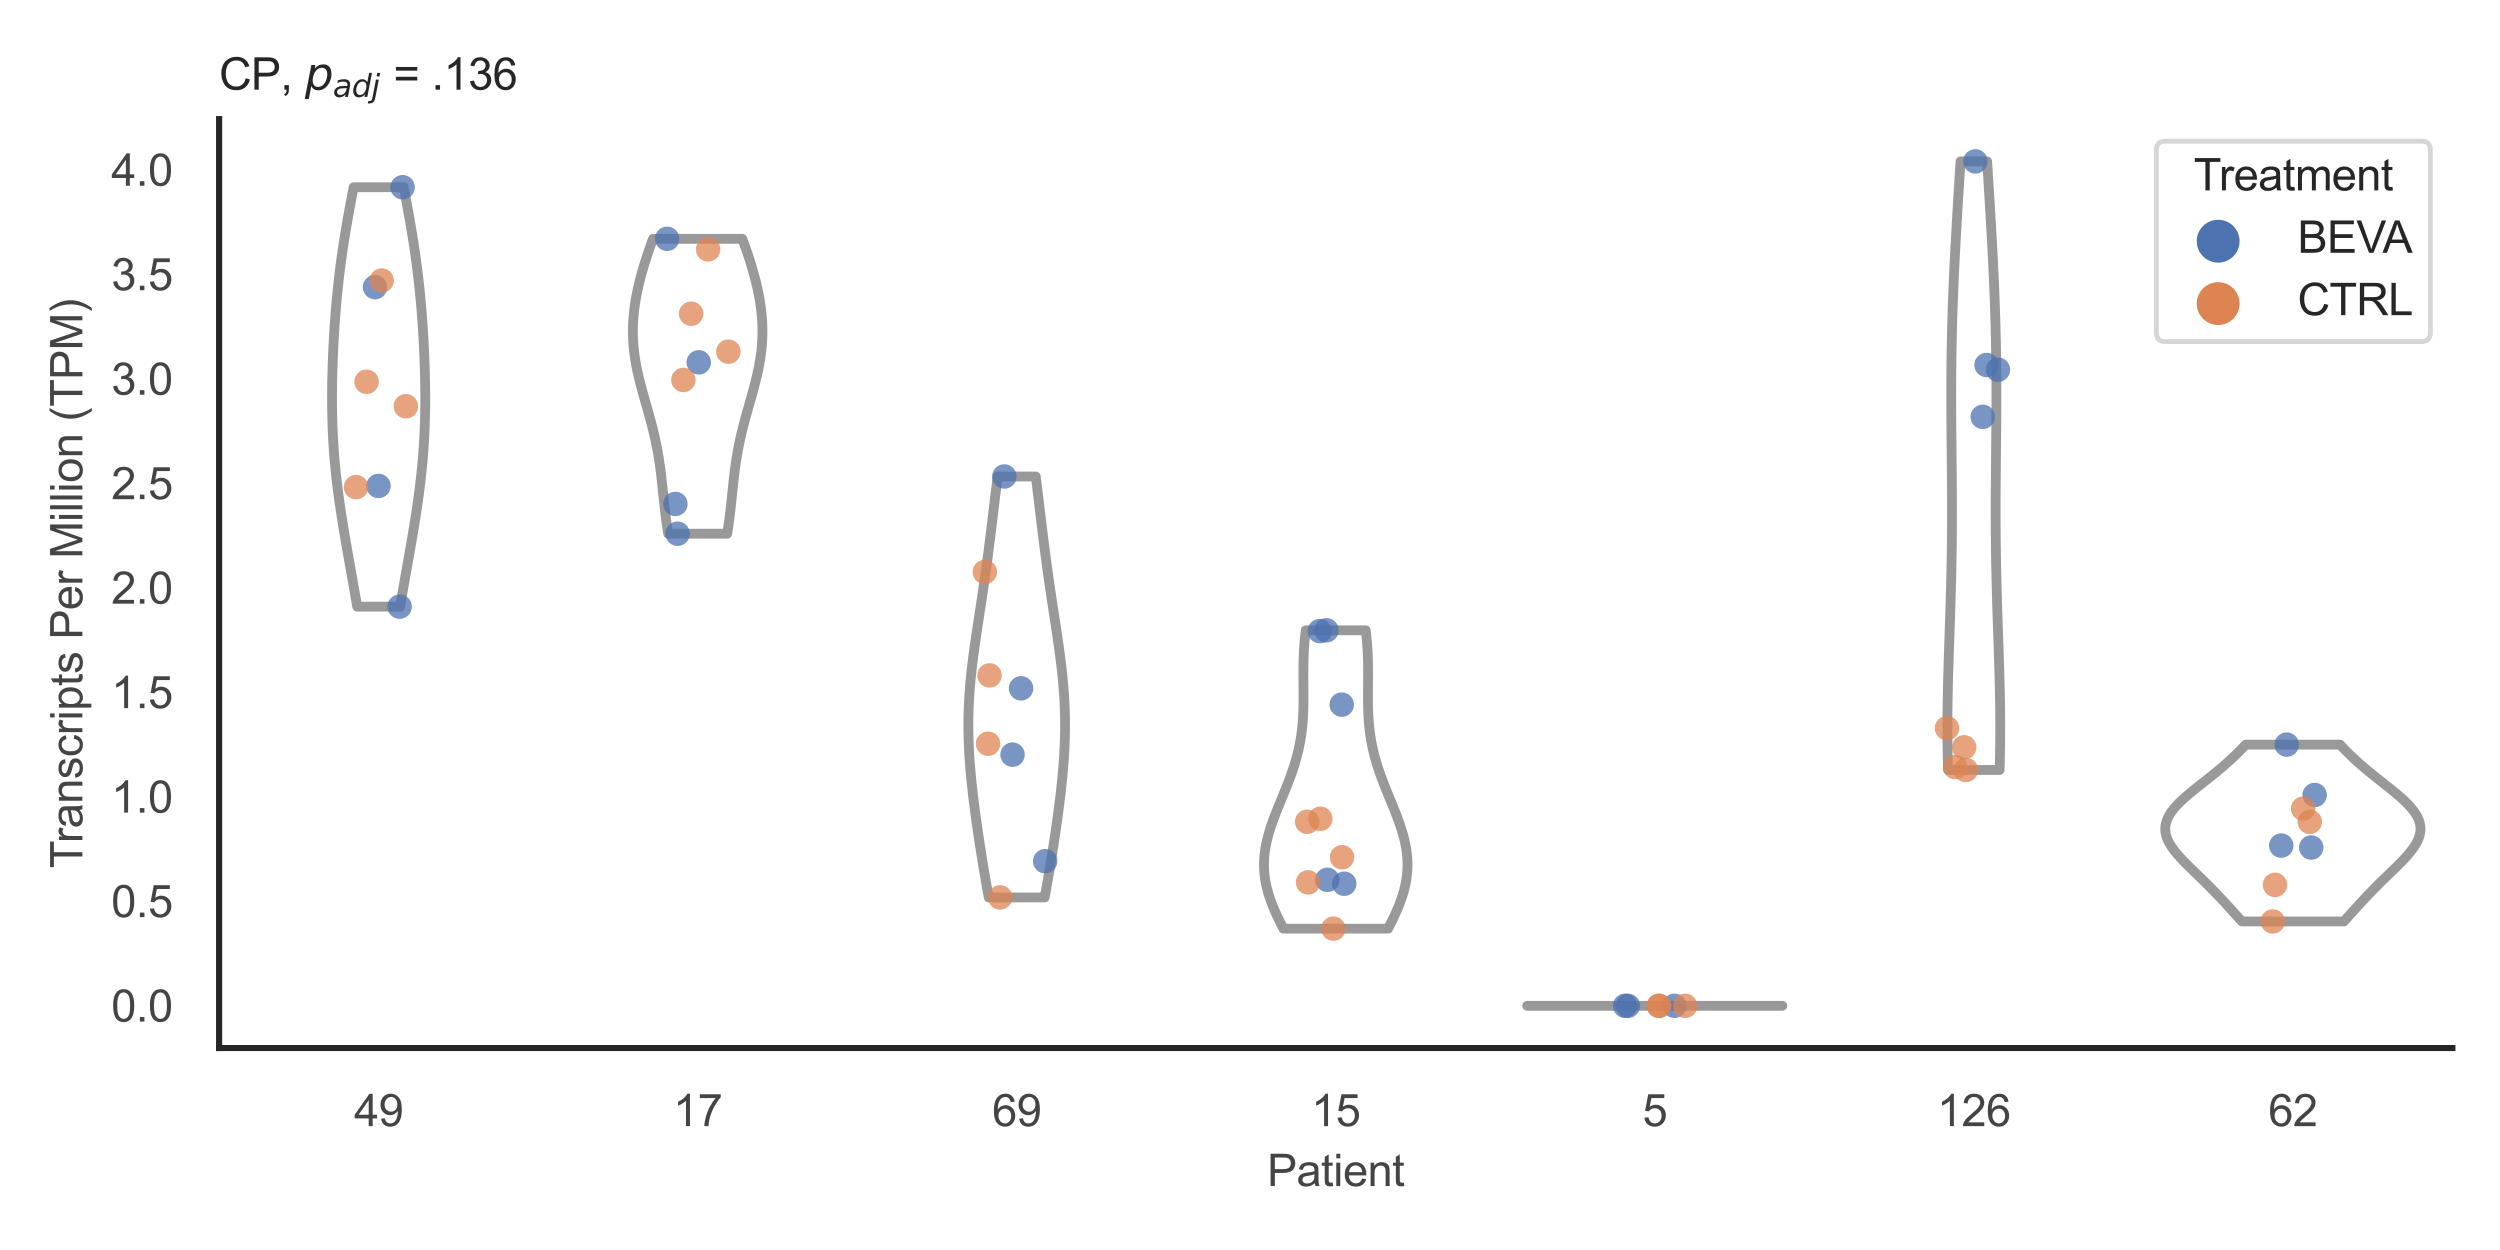 <?xml version="1.0" encoding="utf-8" standalone="no"?>
<!DOCTYPE svg PUBLIC "-//W3C//DTD SVG 1.1//EN"
  "http://www.w3.org/Graphics/SVG/1.1/DTD/svg11.dtd">
<svg xmlns:xlink="http://www.w3.org/1999/xlink" width="510.236pt" height="255.118pt" viewBox="0 0 510.236 255.118" xmlns="http://www.w3.org/2000/svg" version="1.1">
 <defs>
  <style type="text/css">*{stroke-linejoin: round; stroke-linecap: butt}</style>
 </defs>
 <g id="figure_1">
  <g id="patch_1">
   <path d="M 0 255.118 
L 510.236 255.118 
L 510.236 0 
L 0 0 
z
" style="fill: #ffffff"/>
  </g>
  <g id="axes_1">
   <g id="patch_2">
    <path d="M 44.72 213.898 
L 500.516 213.898 
L 500.516 24.32 
L 44.72 24.32 
z
" style="fill: #ffffff"/>
   </g>
   <g id="matplotlib.axis_1">
    <g id="xtick_1">
     <g id="text_1">
      <!-- 49 -->
      <g style="fill: #444444" transform="translate(72.272 229.84)scale(0.09 -0.09)">
       <defs>
        <path id="ArialMT-34" d="M 2069 0 
L 2069 1097 
L 81 1097 
L 81 1613 
L 2172 4581 
L 2631 4581 
L 2631 1613 
L 3250 1613 
L 3250 1097 
L 2631 1097 
L 2631 0 
L 2069 0 
z
M 2069 1613 
L 2069 3678 
L 634 1613 
L 2069 1613 
z
" transform="scale(0.016)"/>
        <path id="ArialMT-39" d="M 350 1059 
L 891 1109 
Q 959 728 1153 556 
Q 1347 384 1650 384 
Q 1909 384 2104 503 
Q 2300 622 2425 820 
Q 2550 1019 2634 1356 
Q 2719 1694 2719 2044 
Q 2719 2081 2716 2156 
Q 2547 1888 2255 1720 
Q 1963 1553 1622 1553 
Q 1053 1553 659 1965 
Q 266 2378 266 3053 
Q 266 3750 677 4175 
Q 1088 4600 1706 4600 
Q 2153 4600 2523 4359 
Q 2894 4119 3086 3673 
Q 3278 3228 3278 2384 
Q 3278 1506 3087 986 
Q 2897 466 2520 194 
Q 2144 -78 1638 -78 
Q 1100 -78 759 220 
Q 419 519 350 1059 
z
M 2653 3081 
Q 2653 3566 2395 3850 
Q 2138 4134 1775 4134 
Q 1400 4134 1122 3828 
Q 844 3522 844 3034 
Q 844 2597 1108 2323 
Q 1372 2050 1759 2050 
Q 2150 2050 2401 2323 
Q 2653 2597 2653 3081 
z
" transform="scale(0.016)"/>
       </defs>
       <use xlink:href="#ArialMT-34"/>
       <use xlink:href="#ArialMT-39" x="55.615"/>
      </g>
     </g>
    </g>
    <g id="xtick_2">
     <g id="text_2">
      <!-- 17 -->
      <g style="fill: #444444" transform="translate(137.386 229.84)scale(0.09 -0.09)">
       <defs>
        <path id="ArialMT-31" d="M 2384 0 
L 1822 0 
L 1822 3584 
Q 1619 3391 1289 3197 
Q 959 3003 697 2906 
L 697 3450 
Q 1169 3672 1522 3987 
Q 1875 4303 2022 4600 
L 2384 4600 
L 2384 0 
z
" transform="scale(0.016)"/>
        <path id="ArialMT-37" d="M 303 3981 
L 303 4522 
L 3269 4522 
L 3269 4084 
Q 2831 3619 2401 2847 
Q 1972 2075 1738 1259 
Q 1569 684 1522 0 
L 944 0 
Q 953 541 1156 1306 
Q 1359 2072 1739 2783 
Q 2119 3494 2547 3981 
L 303 3981 
z
" transform="scale(0.016)"/>
       </defs>
       <use xlink:href="#ArialMT-31"/>
       <use xlink:href="#ArialMT-37" x="55.615"/>
      </g>
     </g>
    </g>
    <g id="xtick_3">
     <g id="text_3">
      <!-- 69 -->
      <g style="fill: #444444" transform="translate(202.5 229.84)scale(0.09 -0.09)">
       <defs>
        <path id="ArialMT-36" d="M 3184 3459 
L 2625 3416 
Q 2550 3747 2413 3897 
Q 2184 4138 1850 4138 
Q 1581 4138 1378 3988 
Q 1113 3794 959 3422 
Q 806 3050 800 2363 
Q 1003 2672 1297 2822 
Q 1591 2972 1913 2972 
Q 2475 2972 2870 2558 
Q 3266 2144 3266 1488 
Q 3266 1056 3080 686 
Q 2894 316 2569 119 
Q 2244 -78 1831 -78 
Q 1128 -78 684 439 
Q 241 956 241 2144 
Q 241 3472 731 4075 
Q 1159 4600 1884 4600 
Q 2425 4600 2770 4297 
Q 3116 3994 3184 3459 
z
M 888 1484 
Q 888 1194 1011 928 
Q 1134 663 1356 523 
Q 1578 384 1822 384 
Q 2178 384 2434 671 
Q 2691 959 2691 1453 
Q 2691 1928 2437 2201 
Q 2184 2475 1800 2475 
Q 1419 2475 1153 2201 
Q 888 1928 888 1484 
z
" transform="scale(0.016)"/>
       </defs>
       <use xlink:href="#ArialMT-36"/>
       <use xlink:href="#ArialMT-39" x="55.615"/>
      </g>
     </g>
    </g>
    <g id="xtick_4">
     <g id="text_4">
      <!-- 15 -->
      <g style="fill: #444444" transform="translate(267.613 229.84)scale(0.09 -0.09)">
       <defs>
        <path id="ArialMT-35" d="M 266 1200 
L 856 1250 
Q 922 819 1161 601 
Q 1400 384 1738 384 
Q 2144 384 2425 690 
Q 2706 997 2706 1503 
Q 2706 1984 2436 2262 
Q 2166 2541 1728 2541 
Q 1456 2541 1237 2417 
Q 1019 2294 894 2097 
L 366 2166 
L 809 4519 
L 3088 4519 
L 3088 3981 
L 1259 3981 
L 1013 2750 
Q 1425 3038 1878 3038 
Q 2478 3038 2890 2622 
Q 3303 2206 3303 1553 
Q 3303 931 2941 478 
Q 2500 -78 1738 -78 
Q 1113 -78 717 272 
Q 322 622 266 1200 
z
" transform="scale(0.016)"/>
       </defs>
       <use xlink:href="#ArialMT-31"/>
       <use xlink:href="#ArialMT-35" x="55.615"/>
      </g>
     </g>
    </g>
    <g id="xtick_5">
     <g id="text_5">
      <!-- 5 -->
      <g style="fill: #444444" transform="translate(335.229 229.84)scale(0.09 -0.09)">
       <use xlink:href="#ArialMT-35"/>
      </g>
     </g>
    </g>
    <g id="xtick_6">
     <g id="text_6">
      <!-- 126 -->
      <g style="fill: #444444" transform="translate(395.338 229.84)scale(0.09 -0.09)">
       <defs>
        <path id="ArialMT-32" d="M 3222 541 
L 3222 0 
L 194 0 
Q 188 203 259 391 
Q 375 700 629 1000 
Q 884 1300 1366 1694 
Q 2113 2306 2375 2664 
Q 2638 3022 2638 3341 
Q 2638 3675 2398 3904 
Q 2159 4134 1775 4134 
Q 1369 4134 1125 3890 
Q 881 3647 878 3216 
L 300 3275 
Q 359 3922 746 4261 
Q 1134 4600 1788 4600 
Q 2447 4600 2831 4234 
Q 3216 3869 3216 3328 
Q 3216 3053 3103 2787 
Q 2991 2522 2730 2228 
Q 2469 1934 1863 1422 
Q 1356 997 1212 845 
Q 1069 694 975 541 
L 3222 541 
z
" transform="scale(0.016)"/>
       </defs>
       <use xlink:href="#ArialMT-31"/>
       <use xlink:href="#ArialMT-32" x="55.615"/>
       <use xlink:href="#ArialMT-36" x="111.23"/>
      </g>
     </g>
    </g>
    <g id="xtick_7">
     <g id="text_7">
      <!-- 62 -->
      <g style="fill: #444444" transform="translate(462.955 229.84)scale(0.09 -0.09)">
       <use xlink:href="#ArialMT-36"/>
       <use xlink:href="#ArialMT-32" x="55.615"/>
      </g>
     </g>
    </g>
    <g id="text_8">
     <!-- Patient -->
     <g style="fill: #444444" transform="translate(258.609 242.071)scale(0.09 -0.09)">
      <defs>
       <path id="ArialMT-50" d="M 494 0 
L 494 4581 
L 2222 4581 
Q 2678 4581 2919 4538 
Q 3256 4481 3484 4323 
Q 3713 4166 3852 3881 
Q 3991 3597 3991 3256 
Q 3991 2672 3619 2267 
Q 3247 1863 2275 1863 
L 1100 1863 
L 1100 0 
L 494 0 
z
M 1100 2403 
L 2284 2403 
Q 2872 2403 3119 2622 
Q 3366 2841 3366 3238 
Q 3366 3525 3220 3729 
Q 3075 3934 2838 4000 
Q 2684 4041 2272 4041 
L 1100 4041 
L 1100 2403 
z
" transform="scale(0.016)"/>
       <path id="ArialMT-61" d="M 2588 409 
Q 2275 144 1986 34 
Q 1697 -75 1366 -75 
Q 819 -75 525 192 
Q 231 459 231 875 
Q 231 1119 342 1320 
Q 453 1522 633 1644 
Q 813 1766 1038 1828 
Q 1203 1872 1538 1913 
Q 2219 1994 2541 2106 
Q 2544 2222 2544 2253 
Q 2544 2597 2384 2738 
Q 2169 2928 1744 2928 
Q 1347 2928 1158 2789 
Q 969 2650 878 2297 
L 328 2372 
Q 403 2725 575 2942 
Q 747 3159 1072 3276 
Q 1397 3394 1825 3394 
Q 2250 3394 2515 3294 
Q 2781 3194 2906 3042 
Q 3031 2891 3081 2659 
Q 3109 2516 3109 2141 
L 3109 1391 
Q 3109 606 3145 398 
Q 3181 191 3288 0 
L 2700 0 
Q 2613 175 2588 409 
z
M 2541 1666 
Q 2234 1541 1622 1453 
Q 1275 1403 1131 1340 
Q 988 1278 909 1158 
Q 831 1038 831 891 
Q 831 666 1001 516 
Q 1172 366 1500 366 
Q 1825 366 2078 508 
Q 2331 650 2450 897 
Q 2541 1088 2541 1459 
L 2541 1666 
z
" transform="scale(0.016)"/>
       <path id="ArialMT-74" d="M 1650 503 
L 1731 6 
Q 1494 -44 1306 -44 
Q 1000 -44 831 53 
Q 663 150 594 308 
Q 525 466 525 972 
L 525 2881 
L 113 2881 
L 113 3319 
L 525 3319 
L 525 4141 
L 1084 4478 
L 1084 3319 
L 1650 3319 
L 1650 2881 
L 1084 2881 
L 1084 941 
Q 1084 700 1114 631 
Q 1144 563 1211 522 
Q 1278 481 1403 481 
Q 1497 481 1650 503 
z
" transform="scale(0.016)"/>
       <path id="ArialMT-69" d="M 425 3934 
L 425 4581 
L 988 4581 
L 988 3934 
L 425 3934 
z
M 425 0 
L 425 3319 
L 988 3319 
L 988 0 
L 425 0 
z
" transform="scale(0.016)"/>
       <path id="ArialMT-65" d="M 2694 1069 
L 3275 997 
Q 3138 488 2766 206 
Q 2394 -75 1816 -75 
Q 1088 -75 661 373 
Q 234 822 234 1631 
Q 234 2469 665 2931 
Q 1097 3394 1784 3394 
Q 2450 3394 2872 2941 
Q 3294 2488 3294 1666 
Q 3294 1616 3291 1516 
L 816 1516 
Q 847 969 1125 678 
Q 1403 388 1819 388 
Q 2128 388 2347 550 
Q 2566 713 2694 1069 
z
M 847 1978 
L 2700 1978 
Q 2663 2397 2488 2606 
Q 2219 2931 1791 2931 
Q 1403 2931 1139 2672 
Q 875 2413 847 1978 
z
" transform="scale(0.016)"/>
       <path id="ArialMT-6e" d="M 422 0 
L 422 3319 
L 928 3319 
L 928 2847 
Q 1294 3394 1984 3394 
Q 2284 3394 2536 3286 
Q 2788 3178 2913 3003 
Q 3038 2828 3088 2588 
Q 3119 2431 3119 2041 
L 3119 0 
L 2556 0 
L 2556 2019 
Q 2556 2363 2490 2533 
Q 2425 2703 2258 2804 
Q 2091 2906 1866 2906 
Q 1506 2906 1245 2678 
Q 984 2450 984 1813 
L 984 0 
L 422 0 
z
" transform="scale(0.016)"/>
      </defs>
      <use xlink:href="#ArialMT-50"/>
      <use xlink:href="#ArialMT-61" x="66.699"/>
      <use xlink:href="#ArialMT-74" x="122.314"/>
      <use xlink:href="#ArialMT-69" x="150.098"/>
      <use xlink:href="#ArialMT-65" x="172.314"/>
      <use xlink:href="#ArialMT-6e" x="227.93"/>
      <use xlink:href="#ArialMT-74" x="283.545"/>
     </g>
    </g>
   </g>
   <g id="matplotlib.axis_2">
    <g id="ytick_1">
     <g id="text_9">
      <!-- 0.0 -->
      <g style="fill: #444444" transform="translate(22.71 208.502)scale(0.09 -0.09)">
       <defs>
        <path id="ArialMT-30" d="M 266 2259 
Q 266 3072 433 3567 
Q 600 4063 929 4331 
Q 1259 4600 1759 4600 
Q 2128 4600 2406 4451 
Q 2684 4303 2865 4023 
Q 3047 3744 3150 3342 
Q 3253 2941 3253 2259 
Q 3253 1453 3087 958 
Q 2922 463 2592 192 
Q 2263 -78 1759 -78 
Q 1097 -78 719 397 
Q 266 969 266 2259 
z
M 844 2259 
Q 844 1131 1108 757 
Q 1372 384 1759 384 
Q 2147 384 2411 759 
Q 2675 1134 2675 2259 
Q 2675 3391 2411 3762 
Q 2147 4134 1753 4134 
Q 1366 4134 1134 3806 
Q 844 3388 844 2259 
z
" transform="scale(0.016)"/>
        <path id="ArialMT-2e" d="M 581 0 
L 581 641 
L 1222 641 
L 1222 0 
L 581 0 
z
" transform="scale(0.016)"/>
       </defs>
       <use xlink:href="#ArialMT-30"/>
       <use xlink:href="#ArialMT-2e" x="55.615"/>
       <use xlink:href="#ArialMT-30" x="83.398"/>
      </g>
     </g>
    </g>
    <g id="ytick_2">
     <g id="text_10">
      <!-- 0.5 -->
      <g style="fill: #444444" transform="translate(22.71 187.178)scale(0.09 -0.09)">
       <use xlink:href="#ArialMT-30"/>
       <use xlink:href="#ArialMT-2e" x="55.615"/>
       <use xlink:href="#ArialMT-35" x="83.398"/>
      </g>
     </g>
    </g>
    <g id="ytick_3">
     <g id="text_11">
      <!-- 1.0 -->
      <g style="fill: #444444" transform="translate(22.71 165.853)scale(0.09 -0.09)">
       <use xlink:href="#ArialMT-31"/>
       <use xlink:href="#ArialMT-2e" x="55.615"/>
       <use xlink:href="#ArialMT-30" x="83.398"/>
      </g>
     </g>
    </g>
    <g id="ytick_4">
     <g id="text_12">
      <!-- 1.5 -->
      <g style="fill: #444444" transform="translate(22.71 144.529)scale(0.09 -0.09)">
       <use xlink:href="#ArialMT-31"/>
       <use xlink:href="#ArialMT-2e" x="55.615"/>
       <use xlink:href="#ArialMT-35" x="83.398"/>
      </g>
     </g>
    </g>
    <g id="ytick_5">
     <g id="text_13">
      <!-- 2.0 -->
      <g style="fill: #444444" transform="translate(22.71 123.205)scale(0.09 -0.09)">
       <use xlink:href="#ArialMT-32"/>
       <use xlink:href="#ArialMT-2e" x="55.615"/>
       <use xlink:href="#ArialMT-30" x="83.398"/>
      </g>
     </g>
    </g>
    <g id="ytick_6">
     <g id="text_14">
      <!-- 2.5 -->
      <g style="fill: #444444" transform="translate(22.71 101.88)scale(0.09 -0.09)">
       <use xlink:href="#ArialMT-32"/>
       <use xlink:href="#ArialMT-2e" x="55.615"/>
       <use xlink:href="#ArialMT-35" x="83.398"/>
      </g>
     </g>
    </g>
    <g id="ytick_7">
     <g id="text_15">
      <!-- 3.0 -->
      <g style="fill: #444444" transform="translate(22.71 80.556)scale(0.09 -0.09)">
       <defs>
        <path id="ArialMT-33" d="M 269 1209 
L 831 1284 
Q 928 806 1161 595 
Q 1394 384 1728 384 
Q 2125 384 2398 659 
Q 2672 934 2672 1341 
Q 2672 1728 2419 1979 
Q 2166 2231 1775 2231 
Q 1616 2231 1378 2169 
L 1441 2663 
Q 1497 2656 1531 2656 
Q 1891 2656 2178 2843 
Q 2466 3031 2466 3422 
Q 2466 3731 2256 3934 
Q 2047 4138 1716 4138 
Q 1388 4138 1169 3931 
Q 950 3725 888 3313 
L 325 3413 
Q 428 3978 793 4289 
Q 1159 4600 1703 4600 
Q 2078 4600 2393 4439 
Q 2709 4278 2876 4000 
Q 3044 3722 3044 3409 
Q 3044 3113 2884 2869 
Q 2725 2625 2413 2481 
Q 2819 2388 3044 2092 
Q 3269 1797 3269 1353 
Q 3269 753 2831 336 
Q 2394 -81 1725 -81 
Q 1122 -81 723 278 
Q 325 638 269 1209 
z
" transform="scale(0.016)"/>
       </defs>
       <use xlink:href="#ArialMT-33"/>
       <use xlink:href="#ArialMT-2e" x="55.615"/>
       <use xlink:href="#ArialMT-30" x="83.398"/>
      </g>
     </g>
    </g>
    <g id="ytick_8">
     <g id="text_16">
      <!-- 3.5 -->
      <g style="fill: #444444" transform="translate(22.71 59.232)scale(0.09 -0.09)">
       <use xlink:href="#ArialMT-33"/>
       <use xlink:href="#ArialMT-2e" x="55.615"/>
       <use xlink:href="#ArialMT-35" x="83.398"/>
      </g>
     </g>
    </g>
    <g id="ytick_9">
     <g id="text_17">
      <!-- 4.0 -->
      <g style="fill: #444444" transform="translate(22.71 37.907)scale(0.09 -0.09)">
       <use xlink:href="#ArialMT-34"/>
       <use xlink:href="#ArialMT-2e" x="55.615"/>
       <use xlink:href="#ArialMT-30" x="83.398"/>
      </g>
     </g>
    </g>
    <g id="text_18">
     <!-- Transcripts Per Million (TPM) -->
     <g style="fill: #444444" transform="translate(16.816 177.194)rotate(-90)scale(0.09 -0.09)">
      <defs>
       <path id="ArialMT-54" d="M 1659 0 
L 1659 4041 
L 150 4041 
L 150 4581 
L 3781 4581 
L 3781 4041 
L 2266 4041 
L 2266 0 
L 1659 0 
z
" transform="scale(0.016)"/>
       <path id="ArialMT-72" d="M 416 0 
L 416 3319 
L 922 3319 
L 922 2816 
Q 1116 3169 1280 3281 
Q 1444 3394 1641 3394 
Q 1925 3394 2219 3213 
L 2025 2691 
Q 1819 2813 1613 2813 
Q 1428 2813 1281 2702 
Q 1134 2591 1072 2394 
Q 978 2094 978 1738 
L 978 0 
L 416 0 
z
" transform="scale(0.016)"/>
       <path id="ArialMT-73" d="M 197 991 
L 753 1078 
Q 800 744 1014 566 
Q 1228 388 1613 388 
Q 2000 388 2187 545 
Q 2375 703 2375 916 
Q 2375 1106 2209 1216 
Q 2094 1291 1634 1406 
Q 1016 1563 777 1677 
Q 538 1791 414 1992 
Q 291 2194 291 2438 
Q 291 2659 392 2848 
Q 494 3038 669 3163 
Q 800 3259 1026 3326 
Q 1253 3394 1513 3394 
Q 1903 3394 2198 3281 
Q 2494 3169 2634 2976 
Q 2775 2784 2828 2463 
L 2278 2388 
Q 2241 2644 2061 2787 
Q 1881 2931 1553 2931 
Q 1166 2931 1000 2803 
Q 834 2675 834 2503 
Q 834 2394 903 2306 
Q 972 2216 1119 2156 
Q 1203 2125 1616 2013 
Q 2213 1853 2448 1751 
Q 2684 1650 2818 1456 
Q 2953 1263 2953 975 
Q 2953 694 2789 445 
Q 2625 197 2315 61 
Q 2006 -75 1616 -75 
Q 969 -75 630 194 
Q 291 463 197 991 
z
" transform="scale(0.016)"/>
       <path id="ArialMT-63" d="M 2588 1216 
L 3141 1144 
Q 3050 572 2676 248 
Q 2303 -75 1759 -75 
Q 1078 -75 664 370 
Q 250 816 250 1647 
Q 250 2184 428 2587 
Q 606 2991 970 3192 
Q 1334 3394 1763 3394 
Q 2303 3394 2647 3120 
Q 2991 2847 3088 2344 
L 2541 2259 
Q 2463 2594 2264 2762 
Q 2066 2931 1784 2931 
Q 1359 2931 1093 2626 
Q 828 2322 828 1663 
Q 828 994 1084 691 
Q 1341 388 1753 388 
Q 2084 388 2306 591 
Q 2528 794 2588 1216 
z
" transform="scale(0.016)"/>
       <path id="ArialMT-70" d="M 422 -1272 
L 422 3319 
L 934 3319 
L 934 2888 
Q 1116 3141 1344 3267 
Q 1572 3394 1897 3394 
Q 2322 3394 2647 3175 
Q 2972 2956 3137 2557 
Q 3303 2159 3303 1684 
Q 3303 1175 3120 767 
Q 2938 359 2589 142 
Q 2241 -75 1856 -75 
Q 1575 -75 1351 44 
Q 1128 163 984 344 
L 984 -1272 
L 422 -1272 
z
M 931 1641 
Q 931 1000 1190 694 
Q 1450 388 1819 388 
Q 2194 388 2461 705 
Q 2728 1022 2728 1688 
Q 2728 2322 2467 2637 
Q 2206 2953 1844 2953 
Q 1484 2953 1207 2617 
Q 931 2281 931 1641 
z
" transform="scale(0.016)"/>
       <path id="ArialMT-20" transform="scale(0.016)"/>
       <path id="ArialMT-4d" d="M 475 0 
L 475 4581 
L 1388 4581 
L 2472 1338 
Q 2622 884 2691 659 
Q 2769 909 2934 1394 
L 4031 4581 
L 4847 4581 
L 4847 0 
L 4263 0 
L 4263 3834 
L 2931 0 
L 2384 0 
L 1059 3900 
L 1059 0 
L 475 0 
z
" transform="scale(0.016)"/>
       <path id="ArialMT-6c" d="M 409 0 
L 409 4581 
L 972 4581 
L 972 0 
L 409 0 
z
" transform="scale(0.016)"/>
       <path id="ArialMT-6f" d="M 213 1659 
Q 213 2581 725 3025 
Q 1153 3394 1769 3394 
Q 2453 3394 2887 2945 
Q 3322 2497 3322 1706 
Q 3322 1066 3130 698 
Q 2938 331 2570 128 
Q 2203 -75 1769 -75 
Q 1072 -75 642 372 
Q 213 819 213 1659 
z
M 791 1659 
Q 791 1022 1069 705 
Q 1347 388 1769 388 
Q 2188 388 2466 706 
Q 2744 1025 2744 1678 
Q 2744 2294 2464 2611 
Q 2184 2928 1769 2928 
Q 1347 2928 1069 2612 
Q 791 2297 791 1659 
z
" transform="scale(0.016)"/>
       <path id="ArialMT-28" d="M 1497 -1347 
Q 1031 -759 709 28 
Q 388 816 388 1659 
Q 388 2403 628 3084 
Q 909 3875 1497 4659 
L 1900 4659 
Q 1522 4009 1400 3731 
Q 1209 3300 1100 2831 
Q 966 2247 966 1656 
Q 966 153 1900 -1347 
L 1497 -1347 
z
" transform="scale(0.016)"/>
       <path id="ArialMT-29" d="M 791 -1347 
L 388 -1347 
Q 1322 153 1322 1656 
Q 1322 2244 1188 2822 
Q 1081 3291 891 3722 
Q 769 4003 388 4659 
L 791 4659 
Q 1378 3875 1659 3084 
Q 1900 2403 1900 1659 
Q 1900 816 1576 28 
Q 1253 -759 791 -1347 
z
" transform="scale(0.016)"/>
      </defs>
      <use xlink:href="#ArialMT-54"/>
      <use xlink:href="#ArialMT-72" x="57.334"/>
      <use xlink:href="#ArialMT-61" x="90.635"/>
      <use xlink:href="#ArialMT-6e" x="146.25"/>
      <use xlink:href="#ArialMT-73" x="201.865"/>
      <use xlink:href="#ArialMT-63" x="251.865"/>
      <use xlink:href="#ArialMT-72" x="301.865"/>
      <use xlink:href="#ArialMT-69" x="335.166"/>
      <use xlink:href="#ArialMT-70" x="357.383"/>
      <use xlink:href="#ArialMT-74" x="412.998"/>
      <use xlink:href="#ArialMT-73" x="440.781"/>
      <use xlink:href="#ArialMT-20" x="490.781"/>
      <use xlink:href="#ArialMT-50" x="518.564"/>
      <use xlink:href="#ArialMT-65" x="585.264"/>
      <use xlink:href="#ArialMT-72" x="640.879"/>
      <use xlink:href="#ArialMT-20" x="674.18"/>
      <use xlink:href="#ArialMT-4d" x="701.963"/>
      <use xlink:href="#ArialMT-69" x="785.264"/>
      <use xlink:href="#ArialMT-6c" x="807.48"/>
      <use xlink:href="#ArialMT-6c" x="829.697"/>
      <use xlink:href="#ArialMT-69" x="851.914"/>
      <use xlink:href="#ArialMT-6f" x="874.131"/>
      <use xlink:href="#ArialMT-6e" x="929.746"/>
      <use xlink:href="#ArialMT-20" x="985.361"/>
      <use xlink:href="#ArialMT-28" x="1013.145"/>
      <use xlink:href="#ArialMT-54" x="1046.445"/>
      <use xlink:href="#ArialMT-50" x="1107.529"/>
      <use xlink:href="#ArialMT-4d" x="1174.229"/>
      <use xlink:href="#ArialMT-29" x="1257.529"/>
     </g>
    </g>
   </g>
   <g id="PolyCollection_1">
    <defs>
     <path id="mbedb43c2ad" d="M 81.65 -131.305 
L 72.904 -131.305 
L 72.755 -132.169 
L 72.605 -133.034 
L 72.454 -133.898 
L 72.302 -134.763 
L 72.15 -135.628 
L 71.997 -136.492 
L 71.844 -137.357 
L 71.69 -138.221 
L 71.536 -139.086 
L 71.382 -139.951 
L 71.229 -140.815 
L 71.076 -141.68 
L 70.924 -142.545 
L 70.773 -143.409 
L 70.623 -144.274 
L 70.474 -145.138 
L 70.328 -146.003 
L 70.183 -146.868 
L 70.04 -147.732 
L 69.9 -148.597 
L 69.762 -149.461 
L 69.628 -150.326 
L 69.497 -151.191 
L 69.369 -152.055 
L 69.245 -152.92 
L 69.125 -153.784 
L 69.01 -154.649 
L 68.899 -155.514 
L 68.792 -156.378 
L 68.691 -157.243 
L 68.594 -158.108 
L 68.503 -158.972 
L 68.417 -159.837 
L 68.336 -160.701 
L 68.261 -161.566 
L 68.191 -162.431 
L 68.127 -163.295 
L 68.068 -164.16 
L 68.015 -165.024 
L 67.967 -165.889 
L 67.925 -166.754 
L 67.888 -167.618 
L 67.856 -168.483 
L 67.829 -169.348 
L 67.808 -170.212 
L 67.791 -171.077 
L 67.779 -171.941 
L 67.771 -172.806 
L 67.768 -173.671 
L 67.769 -174.535 
L 67.775 -175.4 
L 67.784 -176.264 
L 67.797 -177.129 
L 67.814 -177.994 
L 67.834 -178.858 
L 67.858 -179.723 
L 67.885 -180.588 
L 67.916 -181.452 
L 67.949 -182.317 
L 67.986 -183.181 
L 68.026 -184.046 
L 68.069 -184.911 
L 68.116 -185.775 
L 68.165 -186.64 
L 68.218 -187.504 
L 68.274 -188.369 
L 68.333 -189.234 
L 68.396 -190.098 
L 68.462 -190.963 
L 68.531 -191.827 
L 68.604 -192.692 
L 68.681 -193.557 
L 68.761 -194.421 
L 68.845 -195.286 
L 68.934 -196.151 
L 69.026 -197.015 
L 69.122 -197.88 
L 69.222 -198.744 
L 69.326 -199.609 
L 69.435 -200.474 
L 69.547 -201.338 
L 69.664 -202.203 
L 69.785 -203.067 
L 69.909 -203.932 
L 70.038 -204.797 
L 70.17 -205.661 
L 70.306 -206.526 
L 70.446 -207.391 
L 70.589 -208.255 
L 70.736 -209.12 
L 70.885 -209.984 
L 71.037 -210.849 
L 71.192 -211.714 
L 71.35 -212.578 
L 71.509 -213.443 
L 71.671 -214.307 
L 71.834 -215.172 
L 71.998 -216.037 
L 72.163 -216.901 
L 82.391 -216.901 
L 82.391 -216.901 
L 82.556 -216.037 
L 82.72 -215.172 
L 82.883 -214.307 
L 83.044 -213.443 
L 83.204 -212.578 
L 83.361 -211.714 
L 83.516 -210.849 
L 83.669 -209.984 
L 83.818 -209.12 
L 83.965 -208.255 
L 84.108 -207.391 
L 84.247 -206.526 
L 84.384 -205.661 
L 84.516 -204.797 
L 84.645 -203.932 
L 84.769 -203.067 
L 84.89 -202.203 
L 85.006 -201.338 
L 85.119 -200.474 
L 85.227 -199.609 
L 85.332 -198.744 
L 85.432 -197.88 
L 85.528 -197.015 
L 85.62 -196.151 
L 85.708 -195.286 
L 85.793 -194.421 
L 85.873 -193.557 
L 85.95 -192.692 
L 86.023 -191.827 
L 86.092 -190.963 
L 86.158 -190.098 
L 86.221 -189.234 
L 86.28 -188.369 
L 86.336 -187.504 
L 86.389 -186.64 
L 86.438 -185.775 
L 86.484 -184.911 
L 86.528 -184.046 
L 86.568 -183.181 
L 86.604 -182.317 
L 86.638 -181.452 
L 86.669 -180.588 
L 86.696 -179.723 
L 86.72 -178.858 
L 86.74 -177.994 
L 86.757 -177.129 
L 86.77 -176.264 
L 86.779 -175.4 
L 86.784 -174.535 
L 86.785 -173.671 
L 86.782 -172.806 
L 86.775 -171.941 
L 86.763 -171.077 
L 86.746 -170.212 
L 86.724 -169.348 
L 86.698 -168.483 
L 86.666 -167.618 
L 86.629 -166.754 
L 86.587 -165.889 
L 86.539 -165.024 
L 86.486 -164.16 
L 86.427 -163.295 
L 86.363 -162.431 
L 86.293 -161.566 
L 86.218 -160.701 
L 86.137 -159.837 
L 86.051 -158.972 
L 85.96 -158.108 
L 85.863 -157.243 
L 85.762 -156.378 
L 85.655 -155.514 
L 85.544 -154.649 
L 85.429 -153.784 
L 85.309 -152.92 
L 85.185 -152.055 
L 85.057 -151.191 
L 84.926 -150.326 
L 84.791 -149.461 
L 84.654 -148.597 
L 84.514 -147.732 
L 84.371 -146.868 
L 84.226 -146.003 
L 84.079 -145.138 
L 83.931 -144.274 
L 83.781 -143.409 
L 83.63 -142.545 
L 83.477 -141.68 
L 83.325 -140.815 
L 83.171 -139.951 
L 83.018 -139.086 
L 82.864 -138.221 
L 82.71 -137.357 
L 82.557 -136.492 
L 82.404 -135.628 
L 82.251 -134.763 
L 82.1 -133.898 
L 81.949 -133.034 
L 81.799 -132.169 
L 81.65 -131.305 
z
" style="stroke: #999999; stroke-width: 2"/>
    </defs>
    <g clip-path="url(#pa6886f436c)">
     <use xlink:href="#mbedb43c2ad" x="0" y="255.118" style="fill: #ffffff; stroke: #999999; stroke-width: 2"/>
    </g>
   </g>
   <g id="PolyCollection_2">
    <defs>
     <path id="m68c74187f1" d="M 148.406 -146.189 
L 136.375 -146.189 
L 136.277 -146.797 
L 136.183 -147.405 
L 136.093 -148.013 
L 136.007 -148.621 
L 135.925 -149.229 
L 135.847 -149.837 
L 135.772 -150.445 
L 135.7 -151.053 
L 135.631 -151.661 
L 135.564 -152.269 
L 135.499 -152.877 
L 135.435 -153.485 
L 135.372 -154.093 
L 135.309 -154.7 
L 135.246 -155.308 
L 135.182 -155.916 
L 135.117 -156.524 
L 135.05 -157.132 
L 134.981 -157.74 
L 134.909 -158.348 
L 134.833 -158.956 
L 134.754 -159.564 
L 134.671 -160.172 
L 134.582 -160.78 
L 134.49 -161.388 
L 134.391 -161.996 
L 134.288 -162.604 
L 134.178 -163.212 
L 134.063 -163.82 
L 133.943 -164.428 
L 133.816 -165.036 
L 133.684 -165.644 
L 133.546 -166.252 
L 133.403 -166.86 
L 133.255 -167.468 
L 133.102 -168.076 
L 132.944 -168.684 
L 132.783 -169.292 
L 132.618 -169.9 
L 132.45 -170.508 
L 132.28 -171.115 
L 132.108 -171.723 
L 131.935 -172.331 
L 131.762 -172.939 
L 131.589 -173.547 
L 131.417 -174.155 
L 131.247 -174.763 
L 131.079 -175.371 
L 130.914 -175.979 
L 130.754 -176.587 
L 130.598 -177.195 
L 130.447 -177.803 
L 130.303 -178.411 
L 130.165 -179.019 
L 130.034 -179.627 
L 129.91 -180.235 
L 129.795 -180.843 
L 129.689 -181.451 
L 129.592 -182.059 
L 129.504 -182.667 
L 129.426 -183.275 
L 129.358 -183.883 
L 129.301 -184.491 
L 129.253 -185.099 
L 129.217 -185.707 
L 129.191 -186.315 
L 129.175 -186.922 
L 129.17 -187.53 
L 129.176 -188.138 
L 129.193 -188.746 
L 129.22 -189.354 
L 129.257 -189.962 
L 129.304 -190.57 
L 129.361 -191.178 
L 129.428 -191.786 
L 129.504 -192.394 
L 129.59 -193.002 
L 129.684 -193.61 
L 129.788 -194.218 
L 129.899 -194.826 
L 130.019 -195.434 
L 130.147 -196.042 
L 130.283 -196.65 
L 130.426 -197.258 
L 130.576 -197.866 
L 130.732 -198.474 
L 130.896 -199.082 
L 131.066 -199.69 
L 131.242 -200.298 
L 131.423 -200.906 
L 131.61 -201.514 
L 131.803 -202.122 
L 132 -202.729 
L 132.202 -203.337 
L 132.409 -203.945 
L 132.62 -204.553 
L 132.834 -205.161 
L 133.053 -205.769 
L 133.274 -206.377 
L 151.507 -206.377 
L 151.507 -206.377 
L 151.729 -205.769 
L 151.947 -205.161 
L 152.162 -204.553 
L 152.372 -203.945 
L 152.579 -203.337 
L 152.781 -202.729 
L 152.979 -202.122 
L 153.171 -201.514 
L 153.358 -200.906 
L 153.54 -200.298 
L 153.716 -199.69 
L 153.885 -199.082 
L 154.049 -198.474 
L 154.206 -197.866 
L 154.356 -197.258 
L 154.499 -196.65 
L 154.634 -196.042 
L 154.762 -195.434 
L 154.882 -194.826 
L 154.994 -194.218 
L 155.097 -193.61 
L 155.191 -193.002 
L 155.277 -192.394 
L 155.353 -191.786 
L 155.42 -191.178 
L 155.477 -190.57 
L 155.525 -189.962 
L 155.562 -189.354 
L 155.589 -188.746 
L 155.605 -188.138 
L 155.611 -187.53 
L 155.606 -186.922 
L 155.591 -186.315 
L 155.565 -185.707 
L 155.528 -185.099 
L 155.481 -184.491 
L 155.423 -183.883 
L 155.355 -183.275 
L 155.277 -182.667 
L 155.189 -182.059 
L 155.092 -181.451 
L 154.986 -180.843 
L 154.871 -180.235 
L 154.748 -179.627 
L 154.617 -179.019 
L 154.479 -178.411 
L 154.334 -177.803 
L 154.183 -177.195 
L 154.027 -176.587 
L 153.867 -175.979 
L 153.702 -175.371 
L 153.535 -174.763 
L 153.364 -174.155 
L 153.193 -173.547 
L 153.02 -172.939 
L 152.846 -172.331 
L 152.673 -171.723 
L 152.501 -171.115 
L 152.331 -170.508 
L 152.164 -169.9 
L 151.999 -169.292 
L 151.837 -168.684 
L 151.68 -168.076 
L 151.527 -167.468 
L 151.378 -166.86 
L 151.235 -166.252 
L 151.097 -165.644 
L 150.965 -165.036 
L 150.839 -164.428 
L 150.718 -163.82 
L 150.603 -163.212 
L 150.494 -162.604 
L 150.39 -161.996 
L 150.292 -161.388 
L 150.199 -160.78 
L 150.111 -160.172 
L 150.027 -159.564 
L 149.948 -158.956 
L 149.872 -158.348 
L 149.8 -157.74 
L 149.731 -157.132 
L 149.664 -156.524 
L 149.599 -155.916 
L 149.535 -155.308 
L 149.472 -154.7 
L 149.409 -154.093 
L 149.346 -153.485 
L 149.283 -152.877 
L 149.217 -152.269 
L 149.15 -151.661 
L 149.081 -151.053 
L 149.009 -150.445 
L 148.934 -149.837 
L 148.856 -149.229 
L 148.774 -148.621 
L 148.689 -148.013 
L 148.599 -147.405 
L 148.505 -146.797 
L 148.406 -146.189 
z
" style="stroke: #999999; stroke-width: 2"/>
    </defs>
    <g clip-path="url(#pa6886f436c)">
     <use xlink:href="#m68c74187f1" x="0" y="255.118" style="fill: #ffffff; stroke: #999999; stroke-width: 2"/>
    </g>
   </g>
   <g id="PolyCollection_3">
    <defs>
     <path id="mbd55c38fb5" d="M 213.215 -71.957 
L 201.794 -71.957 
L 201.637 -72.825 
L 201.482 -73.693 
L 201.329 -74.56 
L 201.177 -75.428 
L 201.028 -76.296 
L 200.88 -77.164 
L 200.734 -78.032 
L 200.59 -78.899 
L 200.448 -79.767 
L 200.308 -80.635 
L 200.17 -81.503 
L 200.034 -82.371 
L 199.9 -83.238 
L 199.769 -84.106 
L 199.639 -84.974 
L 199.512 -85.842 
L 199.388 -86.71 
L 199.265 -87.577 
L 199.145 -88.445 
L 199.028 -89.313 
L 198.914 -90.181 
L 198.803 -91.049 
L 198.695 -91.917 
L 198.591 -92.784 
L 198.491 -93.652 
L 198.394 -94.52 
L 198.302 -95.388 
L 198.215 -96.256 
L 198.132 -97.123 
L 198.055 -97.991 
L 197.983 -98.859 
L 197.917 -99.727 
L 197.858 -100.595 
L 197.805 -101.462 
L 197.759 -102.33 
L 197.72 -103.198 
L 197.688 -104.066 
L 197.664 -104.934 
L 197.648 -105.801 
L 197.64 -106.669 
L 197.64 -107.537 
L 197.648 -108.405 
L 197.664 -109.273 
L 197.688 -110.14 
L 197.721 -111.008 
L 197.762 -111.876 
L 197.81 -112.744 
L 197.867 -113.612 
L 197.931 -114.48 
L 198.002 -115.347 
L 198.08 -116.215 
L 198.165 -117.083 
L 198.256 -117.951 
L 198.354 -118.819 
L 198.456 -119.686 
L 198.564 -120.554 
L 198.676 -121.422 
L 198.793 -122.29 
L 198.913 -123.158 
L 199.036 -124.025 
L 199.162 -124.893 
L 199.29 -125.761 
L 199.42 -126.629 
L 199.551 -127.497 
L 199.683 -128.364 
L 199.816 -129.232 
L 199.949 -130.1 
L 200.082 -130.968 
L 200.214 -131.836 
L 200.345 -132.703 
L 200.476 -133.571 
L 200.605 -134.439 
L 200.732 -135.307 
L 200.859 -136.175 
L 200.983 -137.042 
L 201.106 -137.91 
L 201.227 -138.778 
L 201.346 -139.646 
L 201.463 -140.514 
L 201.579 -141.382 
L 201.693 -142.249 
L 201.805 -143.117 
L 201.916 -143.985 
L 202.026 -144.853 
L 202.134 -145.721 
L 202.242 -146.588 
L 202.348 -147.456 
L 202.454 -148.324 
L 202.56 -149.192 
L 202.664 -150.06 
L 202.769 -150.927 
L 202.873 -151.795 
L 202.978 -152.663 
L 203.083 -153.531 
L 203.187 -154.399 
L 203.292 -155.266 
L 203.398 -156.134 
L 203.504 -157.002 
L 203.61 -157.87 
L 211.398 -157.87 
L 211.398 -157.87 
L 211.505 -157.002 
L 211.611 -156.134 
L 211.716 -155.266 
L 211.821 -154.399 
L 211.926 -153.531 
L 212.031 -152.663 
L 212.135 -151.795 
L 212.24 -150.927 
L 212.344 -150.06 
L 212.449 -149.192 
L 212.554 -148.324 
L 212.66 -147.456 
L 212.767 -146.588 
L 212.874 -145.721 
L 212.983 -144.853 
L 213.093 -143.985 
L 213.203 -143.117 
L 213.316 -142.249 
L 213.43 -141.382 
L 213.546 -140.514 
L 213.663 -139.646 
L 213.782 -138.778 
L 213.903 -137.91 
L 214.026 -137.042 
L 214.15 -136.175 
L 214.276 -135.307 
L 214.404 -134.439 
L 214.533 -133.571 
L 214.664 -132.703 
L 214.795 -131.836 
L 214.927 -130.968 
L 215.06 -130.1 
L 215.193 -129.232 
L 215.325 -128.364 
L 215.458 -127.497 
L 215.589 -126.629 
L 215.719 -125.761 
L 215.847 -124.893 
L 215.973 -124.025 
L 216.096 -123.158 
L 216.216 -122.29 
L 216.333 -121.422 
L 216.445 -120.554 
L 216.553 -119.686 
L 216.655 -118.819 
L 216.752 -117.951 
L 216.844 -117.083 
L 216.929 -116.215 
L 217.007 -115.347 
L 217.078 -114.48 
L 217.142 -113.612 
L 217.198 -112.744 
L 217.247 -111.876 
L 217.288 -111.008 
L 217.32 -110.14 
L 217.345 -109.273 
L 217.361 -108.405 
L 217.369 -107.537 
L 217.369 -106.669 
L 217.361 -105.801 
L 217.344 -104.934 
L 217.32 -104.066 
L 217.289 -103.198 
L 217.25 -102.33 
L 217.204 -101.462 
L 217.151 -100.595 
L 217.091 -99.727 
L 217.026 -98.859 
L 216.954 -97.991 
L 216.877 -97.123 
L 216.794 -96.256 
L 216.707 -95.388 
L 216.615 -94.52 
L 216.518 -93.652 
L 216.418 -92.784 
L 216.313 -91.917 
L 216.206 -91.049 
L 216.094 -90.181 
L 215.98 -89.313 
L 215.863 -88.445 
L 215.744 -87.577 
L 215.621 -86.71 
L 215.496 -85.842 
L 215.369 -84.974 
L 215.24 -84.106 
L 215.108 -83.238 
L 214.975 -82.371 
L 214.839 -81.503 
L 214.701 -80.635 
L 214.561 -79.767 
L 214.419 -78.899 
L 214.275 -78.032 
L 214.129 -77.164 
L 213.981 -76.296 
L 213.831 -75.428 
L 213.68 -74.56 
L 213.527 -73.693 
L 213.371 -72.825 
L 213.215 -71.957 
z
" style="stroke: #999999; stroke-width: 2"/>
    </defs>
    <g clip-path="url(#pa6886f436c)">
     <use xlink:href="#mbd55c38fb5" x="0" y="255.118" style="fill: #ffffff; stroke: #999999; stroke-width: 2"/>
    </g>
   </g>
   <g id="PolyCollection_4">
    <defs>
     <path id="m6d2a5ce6d2" d="M 283.287 -65.582 
L 261.949 -65.582 
L 261.629 -66.197 
L 261.316 -66.812 
L 261.011 -67.427 
L 260.716 -68.042 
L 260.43 -68.658 
L 260.156 -69.273 
L 259.895 -69.888 
L 259.647 -70.503 
L 259.413 -71.118 
L 259.195 -71.733 
L 258.992 -72.348 
L 258.806 -72.964 
L 258.638 -73.579 
L 258.487 -74.194 
L 258.356 -74.809 
L 258.243 -75.424 
L 258.149 -76.039 
L 258.076 -76.654 
L 258.022 -77.269 
L 257.988 -77.885 
L 257.973 -78.5 
L 257.979 -79.115 
L 258.004 -79.73 
L 258.048 -80.345 
L 258.111 -80.96 
L 258.192 -81.575 
L 258.291 -82.191 
L 258.407 -82.806 
L 258.539 -83.421 
L 258.687 -84.036 
L 258.849 -84.651 
L 259.026 -85.266 
L 259.214 -85.881 
L 259.415 -86.496 
L 259.626 -87.112 
L 259.846 -87.727 
L 260.074 -88.342 
L 260.31 -88.957 
L 260.551 -89.572 
L 260.798 -90.187 
L 261.047 -90.802 
L 261.299 -91.418 
L 261.552 -92.033 
L 261.805 -92.648 
L 262.057 -93.263 
L 262.307 -93.878 
L 262.553 -94.493 
L 262.795 -95.108 
L 263.032 -95.723 
L 263.263 -96.339 
L 263.488 -96.954 
L 263.704 -97.569 
L 263.913 -98.184 
L 264.113 -98.799 
L 264.303 -99.414 
L 264.484 -100.029 
L 264.655 -100.645 
L 264.815 -101.26 
L 264.965 -101.875 
L 265.104 -102.49 
L 265.232 -103.105 
L 265.35 -103.72 
L 265.457 -104.335 
L 265.553 -104.95 
L 265.64 -105.566 
L 265.716 -106.181 
L 265.783 -106.796 
L 265.841 -107.411 
L 265.89 -108.026 
L 265.931 -108.641 
L 265.964 -109.256 
L 265.991 -109.872 
L 266.011 -110.487 
L 266.025 -111.102 
L 266.035 -111.717 
L 266.04 -112.332 
L 266.041 -112.947 
L 266.04 -113.562 
L 266.037 -114.177 
L 266.032 -114.793 
L 266.027 -115.408 
L 266.021 -116.023 
L 266.017 -116.638 
L 266.014 -117.253 
L 266.013 -117.868 
L 266.015 -118.483 
L 266.02 -119.099 
L 266.029 -119.714 
L 266.042 -120.329 
L 266.061 -120.944 
L 266.084 -121.559 
L 266.113 -122.174 
L 266.149 -122.789 
L 266.19 -123.404 
L 266.238 -124.02 
L 266.293 -124.635 
L 266.354 -125.25 
L 266.422 -125.865 
L 266.498 -126.48 
L 278.739 -126.48 
L 278.739 -126.48 
L 278.814 -125.865 
L 278.882 -125.25 
L 278.944 -124.635 
L 278.998 -124.02 
L 279.046 -123.404 
L 279.088 -122.789 
L 279.123 -122.174 
L 279.152 -121.559 
L 279.176 -120.944 
L 279.194 -120.329 
L 279.207 -119.714 
L 279.216 -119.099 
L 279.221 -118.483 
L 279.223 -117.868 
L 279.222 -117.253 
L 279.219 -116.638 
L 279.215 -116.023 
L 279.21 -115.408 
L 279.204 -114.793 
L 279.2 -114.177 
L 279.196 -113.562 
L 279.195 -112.947 
L 279.197 -112.332 
L 279.202 -111.717 
L 279.211 -111.102 
L 279.226 -110.487 
L 279.246 -109.872 
L 279.272 -109.256 
L 279.305 -108.641 
L 279.346 -108.026 
L 279.395 -107.411 
L 279.453 -106.796 
L 279.52 -106.181 
L 279.596 -105.566 
L 279.683 -104.95 
L 279.779 -104.335 
L 279.886 -103.72 
L 280.004 -103.105 
L 280.132 -102.49 
L 280.271 -101.875 
L 280.421 -101.26 
L 280.581 -100.645 
L 280.752 -100.029 
L 280.933 -99.414 
L 281.123 -98.799 
L 281.323 -98.184 
L 281.532 -97.569 
L 281.749 -96.954 
L 281.973 -96.339 
L 282.204 -95.723 
L 282.441 -95.108 
L 282.683 -94.493 
L 282.93 -93.878 
L 283.179 -93.263 
L 283.431 -92.648 
L 283.684 -92.033 
L 283.937 -91.418 
L 284.189 -90.802 
L 284.439 -90.187 
L 284.685 -89.572 
L 284.926 -88.957 
L 285.162 -88.342 
L 285.39 -87.727 
L 285.611 -87.112 
L 285.822 -86.496 
L 286.022 -85.881 
L 286.211 -85.266 
L 286.387 -84.651 
L 286.549 -84.036 
L 286.697 -83.421 
L 286.829 -82.806 
L 286.945 -82.191 
L 287.044 -81.575 
L 287.126 -80.96 
L 287.189 -80.345 
L 287.233 -79.73 
L 287.258 -79.115 
L 287.263 -78.5 
L 287.249 -77.885 
L 287.215 -77.269 
L 287.161 -76.654 
L 287.087 -76.039 
L 286.993 -75.424 
L 286.881 -74.809 
L 286.749 -74.194 
L 286.598 -73.579 
L 286.43 -72.964 
L 286.244 -72.348 
L 286.042 -71.733 
L 285.823 -71.118 
L 285.589 -70.503 
L 285.341 -69.888 
L 285.08 -69.273 
L 284.806 -68.658 
L 284.521 -68.042 
L 284.225 -67.427 
L 283.92 -66.812 
L 283.607 -66.197 
L 283.287 -65.582 
z
" style="stroke: #999999; stroke-width: 2"/>
    </defs>
    <g clip-path="url(#pa6886f436c)">
     <use xlink:href="#m6d2a5ce6d2" x="0" y="255.118" style="fill: #ffffff; stroke: #999999; stroke-width: 2"/>
    </g>
   </g>
   <g id="PolyCollection_5">
    <defs>
     <path id="m185a9258ad" d="M 408.103 -97.973 
L 397.588 -97.973 
L 397.551 -99.228 
L 397.521 -100.482 
L 397.496 -101.737 
L 397.477 -102.992 
L 397.464 -104.246 
L 397.456 -105.501 
L 397.454 -106.756 
L 397.457 -108.01 
L 397.466 -109.265 
L 397.479 -110.519 
L 397.496 -111.774 
L 397.518 -113.029 
L 397.543 -114.283 
L 397.572 -115.538 
L 397.604 -116.793 
L 397.638 -118.047 
L 397.675 -119.302 
L 397.714 -120.556 
L 397.755 -121.811 
L 397.796 -123.066 
L 397.839 -124.32 
L 397.881 -125.575 
L 397.924 -126.83 
L 397.966 -128.084 
L 398.008 -129.339 
L 398.048 -130.593 
L 398.088 -131.848 
L 398.125 -133.103 
L 398.161 -134.357 
L 398.194 -135.612 
L 398.225 -136.867 
L 398.254 -138.121 
L 398.28 -139.376 
L 398.303 -140.63 
L 398.324 -141.885 
L 398.341 -143.14 
L 398.356 -144.394 
L 398.368 -145.649 
L 398.377 -146.904 
L 398.383 -148.158 
L 398.387 -149.413 
L 398.388 -150.667 
L 398.387 -151.922 
L 398.383 -153.177 
L 398.378 -154.431 
L 398.371 -155.686 
L 398.362 -156.941 
L 398.353 -158.195 
L 398.342 -159.45 
L 398.33 -160.704 
L 398.319 -161.959 
L 398.307 -163.214 
L 398.295 -164.468 
L 398.283 -165.723 
L 398.272 -166.978 
L 398.263 -168.232 
L 398.254 -169.487 
L 398.247 -170.741 
L 398.242 -171.996 
L 398.238 -173.251 
L 398.237 -174.505 
L 398.238 -175.76 
L 398.242 -177.014 
L 398.248 -178.269 
L 398.257 -179.524 
L 398.27 -180.778 
L 398.285 -182.033 
L 398.303 -183.288 
L 398.325 -184.542 
L 398.349 -185.797 
L 398.377 -187.051 
L 398.408 -188.306 
L 398.443 -189.561 
L 398.48 -190.815 
L 398.521 -192.07 
L 398.565 -193.325 
L 398.612 -194.579 
L 398.661 -195.834 
L 398.714 -197.088 
L 398.769 -198.343 
L 398.826 -199.598 
L 398.886 -200.852 
L 398.948 -202.107 
L 399.013 -203.362 
L 399.079 -204.616 
L 399.147 -205.871 
L 399.217 -207.125 
L 399.288 -208.38 
L 399.36 -209.635 
L 399.434 -210.889 
L 399.509 -212.144 
L 399.585 -213.399 
L 399.661 -214.653 
L 399.738 -215.908 
L 399.815 -217.162 
L 399.893 -218.417 
L 399.971 -219.672 
L 400.049 -220.926 
L 400.127 -222.181 
L 405.564 -222.181 
L 405.564 -222.181 
L 405.642 -220.926 
L 405.72 -219.672 
L 405.798 -218.417 
L 405.876 -217.162 
L 405.953 -215.908 
L 406.03 -214.653 
L 406.107 -213.399 
L 406.182 -212.144 
L 406.257 -210.889 
L 406.331 -209.635 
L 406.403 -208.38 
L 406.474 -207.125 
L 406.544 -205.871 
L 406.612 -204.616 
L 406.678 -203.362 
L 406.743 -202.107 
L 406.805 -200.852 
L 406.865 -199.598 
L 406.922 -198.343 
L 406.978 -197.088 
L 407.03 -195.834 
L 407.08 -194.579 
L 407.126 -193.325 
L 407.17 -192.07 
L 407.211 -190.815 
L 407.248 -189.561 
L 407.283 -188.306 
L 407.314 -187.051 
L 407.342 -185.797 
L 407.367 -184.542 
L 407.388 -183.288 
L 407.406 -182.033 
L 407.422 -180.778 
L 407.434 -179.524 
L 407.443 -178.269 
L 407.449 -177.014 
L 407.453 -175.76 
L 407.454 -174.505 
L 407.453 -173.251 
L 407.45 -171.996 
L 407.444 -170.741 
L 407.437 -169.487 
L 407.429 -168.232 
L 407.419 -166.978 
L 407.408 -165.723 
L 407.397 -164.468 
L 407.385 -163.214 
L 407.373 -161.959 
L 407.361 -160.704 
L 407.349 -159.45 
L 407.339 -158.195 
L 407.329 -156.941 
L 407.32 -155.686 
L 407.313 -154.431 
L 407.308 -153.177 
L 407.304 -151.922 
L 407.303 -150.667 
L 407.304 -149.413 
L 407.308 -148.158 
L 407.314 -146.904 
L 407.323 -145.649 
L 407.335 -144.394 
L 407.35 -143.14 
L 407.367 -141.885 
L 407.388 -140.63 
L 407.411 -139.376 
L 407.437 -138.121 
L 407.466 -136.867 
L 407.497 -135.612 
L 407.53 -134.357 
L 407.566 -133.103 
L 407.604 -131.848 
L 407.643 -130.593 
L 407.683 -129.339 
L 407.725 -128.084 
L 407.767 -126.83 
L 407.81 -125.575 
L 407.853 -124.32 
L 407.895 -123.066 
L 407.936 -121.811 
L 407.977 -120.556 
L 408.016 -119.302 
L 408.053 -118.047 
L 408.087 -116.793 
L 408.119 -115.538 
L 408.148 -114.283 
L 408.174 -113.029 
L 408.195 -111.774 
L 408.213 -110.519 
L 408.226 -109.265 
L 408.234 -108.01 
L 408.237 -106.756 
L 408.235 -105.501 
L 408.227 -104.246 
L 408.214 -102.992 
L 408.195 -101.737 
L 408.171 -100.482 
L 408.14 -99.228 
L 408.103 -97.973 
z
" style="stroke: #999999; stroke-width: 2"/>
    </defs>
    <g clip-path="url(#pa6886f436c)">
     <use xlink:href="#m185a9258ad" x="0" y="255.118" style="fill: #ffffff; stroke: #999999; stroke-width: 2"/>
    </g>
   </g>
   <g id="PolyCollection_6">
    <defs>
     <path id="m2c145e2ff7" d="M 478.378 -67.062 
L 457.541 -67.062 
L 457.214 -67.427 
L 456.886 -67.791 
L 456.559 -68.156 
L 456.231 -68.52 
L 455.903 -68.885 
L 455.574 -69.249 
L 455.244 -69.614 
L 454.913 -69.978 
L 454.58 -70.343 
L 454.246 -70.707 
L 453.91 -71.071 
L 453.572 -71.436 
L 453.231 -71.8 
L 452.888 -72.165 
L 452.541 -72.529 
L 452.192 -72.894 
L 451.839 -73.258 
L 451.483 -73.623 
L 451.123 -73.987 
L 450.761 -74.352 
L 450.395 -74.716 
L 450.026 -75.081 
L 449.654 -75.445 
L 449.281 -75.81 
L 448.905 -76.174 
L 448.529 -76.539 
L 448.152 -76.903 
L 447.775 -77.268 
L 447.4 -77.632 
L 447.026 -77.996 
L 446.656 -78.361 
L 446.291 -78.725 
L 445.931 -79.09 
L 445.577 -79.454 
L 445.232 -79.819 
L 444.896 -80.183 
L 444.572 -80.548 
L 444.259 -80.912 
L 443.96 -81.277 
L 443.677 -81.641 
L 443.41 -82.006 
L 443.16 -82.37 
L 442.931 -82.735 
L 442.721 -83.099 
L 442.534 -83.464 
L 442.369 -83.828 
L 442.228 -84.193 
L 442.112 -84.557 
L 442.022 -84.921 
L 441.959 -85.286 
L 441.923 -85.65 
L 441.914 -86.015 
L 441.933 -86.379 
L 441.981 -86.744 
L 442.056 -87.108 
L 442.16 -87.473 
L 442.291 -87.837 
L 442.45 -88.202 
L 442.636 -88.566 
L 442.849 -88.931 
L 443.086 -89.295 
L 443.349 -89.66 
L 443.634 -90.024 
L 443.942 -90.389 
L 444.271 -90.753 
L 444.619 -91.118 
L 444.986 -91.482 
L 445.369 -91.847 
L 445.767 -92.211 
L 446.179 -92.575 
L 446.603 -92.94 
L 447.037 -93.304 
L 447.479 -93.669 
L 447.928 -94.033 
L 448.383 -94.398 
L 448.842 -94.762 
L 449.303 -95.127 
L 449.765 -95.491 
L 450.227 -95.856 
L 450.688 -96.22 
L 451.146 -96.585 
L 451.601 -96.949 
L 452.051 -97.314 
L 452.496 -97.678 
L 452.935 -98.043 
L 453.368 -98.407 
L 453.793 -98.772 
L 454.212 -99.136 
L 454.623 -99.5 
L 455.027 -99.865 
L 455.423 -100.229 
L 455.811 -100.594 
L 456.192 -100.958 
L 456.565 -101.323 
L 456.931 -101.687 
L 457.29 -102.052 
L 457.643 -102.416 
L 457.989 -102.781 
L 458.328 -103.145 
L 477.59 -103.145 
L 477.59 -103.145 
L 477.93 -102.781 
L 478.276 -102.416 
L 478.629 -102.052 
L 478.988 -101.687 
L 479.354 -101.323 
L 479.727 -100.958 
L 480.108 -100.594 
L 480.496 -100.229 
L 480.892 -99.865 
L 481.296 -99.5 
L 481.707 -99.136 
L 482.125 -98.772 
L 482.551 -98.407 
L 482.984 -98.043 
L 483.423 -97.678 
L 483.868 -97.314 
L 484.318 -96.949 
L 484.773 -96.585 
L 485.231 -96.22 
L 485.691 -95.856 
L 486.153 -95.491 
L 486.616 -95.127 
L 487.077 -94.762 
L 487.535 -94.398 
L 487.99 -94.033 
L 488.44 -93.669 
L 488.882 -93.304 
L 489.316 -92.94 
L 489.739 -92.575 
L 490.151 -92.211 
L 490.55 -91.847 
L 490.933 -91.482 
L 491.299 -91.118 
L 491.648 -90.753 
L 491.977 -90.389 
L 492.284 -90.024 
L 492.57 -89.66 
L 492.832 -89.295 
L 493.07 -88.931 
L 493.282 -88.566 
L 493.468 -88.202 
L 493.627 -87.837 
L 493.759 -87.473 
L 493.863 -87.108 
L 493.938 -86.744 
L 493.986 -86.379 
L 494.005 -86.015 
L 493.996 -85.65 
L 493.96 -85.286 
L 493.896 -84.921 
L 493.806 -84.557 
L 493.691 -84.193 
L 493.55 -83.828 
L 493.385 -83.464 
L 493.198 -83.099 
L 492.988 -82.735 
L 492.758 -82.37 
L 492.509 -82.006 
L 492.242 -81.641 
L 491.958 -81.277 
L 491.66 -80.912 
L 491.347 -80.548 
L 491.022 -80.183 
L 490.687 -79.819 
L 490.341 -79.454 
L 489.988 -79.09 
L 489.628 -78.725 
L 489.262 -78.361 
L 488.892 -77.996 
L 488.519 -77.632 
L 488.144 -77.268 
L 487.767 -76.903 
L 487.39 -76.539 
L 487.013 -76.174 
L 486.638 -75.81 
L 486.264 -75.445 
L 485.893 -75.081 
L 485.524 -74.716 
L 485.158 -74.352 
L 484.795 -73.987 
L 484.436 -73.623 
L 484.08 -73.258 
L 483.727 -72.894 
L 483.377 -72.529 
L 483.031 -72.165 
L 482.688 -71.8 
L 482.347 -71.436 
L 482.009 -71.071 
L 481.673 -70.707 
L 481.338 -70.343 
L 481.006 -69.978 
L 480.675 -69.614 
L 480.345 -69.249 
L 480.016 -68.885 
L 479.688 -68.52 
L 479.36 -68.156 
L 479.032 -67.791 
L 478.705 -67.427 
L 478.378 -67.062 
z
" style="stroke: #999999; stroke-width: 2"/>
    </defs>
    <g clip-path="url(#pa6886f436c)">
     <use xlink:href="#m2c145e2ff7" x="0" y="255.118" style="fill: #ffffff; stroke: #999999; stroke-width: 2"/>
    </g>
   </g>
   <g id="PathCollection_1"/>
   <g id="PathCollection_2"/>
   <g id="line2d_1">
    <path d="M 311.686 205.281 
L 363.777 205.281 
" clip-path="url(#pa6886f436c)" style="fill: none; stroke: #999999; stroke-width: 2; stroke-linecap: round"/>
   </g>
   <g id="patch_3">
    <path d="M 44.72 213.898 
L 44.72 24.32 
" style="fill: none; stroke: #262626; stroke-width: 1.25; stroke-linejoin: miter; stroke-linecap: square"/>
   </g>
   <g id="patch_4">
    <path d="M 44.72 213.898 
L 500.516 213.898 
" style="fill: none; stroke: #262626; stroke-width: 1.25; stroke-linejoin: miter; stroke-linecap: square"/>
   </g>
   <g id="PathCollection_3">
    <defs>
     <path id="C0_0_b5e5a32f11" d="M 0 2.5 
C 0.663 2.5 1.299 2.237 1.768 1.768 
C 2.237 1.299 2.5 0.663 2.5 -0 
C 2.5 -0.663 2.237 -1.299 1.768 -1.768 
C 1.299 -2.237 0.663 -2.5 0 -2.5 
C -0.663 -2.5 -1.299 -2.237 -1.768 -1.768 
C -2.237 -1.299 -2.5 -0.663 -2.5 0 
C -2.5 0.663 -2.237 1.299 -1.768 1.768 
C -1.299 2.237 -0.663 2.5 0 2.5 
z
"/>
    </defs>
    <g clip-path="url(#pa6886f436c)">
     <use xlink:href="#C0_0_b5e5a32f11" x="81.563" y="123.814" style="fill: #4c72b0; fill-opacity: 0.75"/>
    </g>
    <g clip-path="url(#pa6886f436c)">
     <use xlink:href="#C0_0_b5e5a32f11" x="77.241" y="99.178" style="fill: #4c72b0; fill-opacity: 0.75"/>
    </g>
    <g clip-path="url(#pa6886f436c)">
     <use xlink:href="#C0_0_b5e5a32f11" x="82.168" y="38.217" style="fill: #4c72b0; fill-opacity: 0.75"/>
    </g>
    <g clip-path="url(#pa6886f436c)">
     <use xlink:href="#C0_0_b5e5a32f11" x="76.535" y="58.606" style="fill: #4c72b0; fill-opacity: 0.75"/>
    </g>
    <g clip-path="url(#pa6886f436c)">
     <use xlink:href="#C0_0_b5e5a32f11" x="74.814" y="77.916" style="fill: #dd8452; fill-opacity: 0.75"/>
    </g>
    <g clip-path="url(#pa6886f436c)">
     <use xlink:href="#C0_0_b5e5a32f11" x="72.674" y="99.413" style="fill: #dd8452; fill-opacity: 0.75"/>
    </g>
    <g clip-path="url(#pa6886f436c)">
     <use xlink:href="#C0_0_b5e5a32f11" x="77.898" y="57.25" style="fill: #dd8452; fill-opacity: 0.75"/>
    </g>
    <g clip-path="url(#pa6886f436c)">
     <use xlink:href="#C0_0_b5e5a32f11" x="82.834" y="82.91" style="fill: #dd8452; fill-opacity: 0.75"/>
    </g>
   </g>
   <g id="PathCollection_4">
    <defs>
     <path id="C1_0_8f8c049504" d="M 0 2.5 
C 0.663 2.5 1.299 2.237 1.768 1.768 
C 2.237 1.299 2.5 0.663 2.5 -0 
C 2.5 -0.663 2.237 -1.299 1.768 -1.768 
C 1.299 -2.237 0.663 -2.5 0 -2.5 
C -0.663 -2.5 -1.299 -2.237 -1.768 -1.768 
C -2.237 -1.299 -2.5 -0.663 -2.5 0 
C -2.5 0.663 -2.237 1.299 -1.768 1.768 
C -1.299 2.237 -0.663 2.5 0 2.5 
z
"/>
    </defs>
    <g clip-path="url(#pa6886f436c)">
     <use xlink:href="#C1_0_8f8c049504" x="142.609" y="73.951" style="fill: #4c72b0; fill-opacity: 0.75"/>
    </g>
    <g clip-path="url(#pa6886f436c)">
     <use xlink:href="#C1_0_8f8c049504" x="138.293" y="108.929" style="fill: #4c72b0; fill-opacity: 0.75"/>
    </g>
    <g clip-path="url(#pa6886f436c)">
     <use xlink:href="#C1_0_8f8c049504" x="136.155" y="48.741" style="fill: #4c72b0; fill-opacity: 0.75"/>
    </g>
    <g clip-path="url(#pa6886f436c)">
     <use xlink:href="#C1_0_8f8c049504" x="137.837" y="102.854" style="fill: #4c72b0; fill-opacity: 0.75"/>
    </g>
    <g clip-path="url(#pa6886f436c)">
     <use xlink:href="#C1_0_8f8c049504" x="139.471" y="77.54" style="fill: #dd8452; fill-opacity: 0.75"/>
    </g>
    <g clip-path="url(#pa6886f436c)">
     <use xlink:href="#C1_0_8f8c049504" x="148.657" y="71.774" style="fill: #dd8452; fill-opacity: 0.75"/>
    </g>
    <g clip-path="url(#pa6886f436c)">
     <use xlink:href="#C1_0_8f8c049504" x="141.059" y="64.029" style="fill: #dd8452; fill-opacity: 0.75"/>
    </g>
    <g clip-path="url(#pa6886f436c)">
     <use xlink:href="#C1_0_8f8c049504" x="144.529" y="50.892" style="fill: #dd8452; fill-opacity: 0.75"/>
    </g>
   </g>
   <g id="PathCollection_5">
    <defs>
     <path id="C2_0_23368eb987" d="M 0 2.5 
C 0.663 2.5 1.299 2.237 1.768 1.768 
C 2.237 1.299 2.5 0.663 2.5 -0 
C 2.5 -0.663 2.237 -1.299 1.768 -1.768 
C 1.299 -2.237 0.663 -2.5 0 -2.5 
C -0.663 -2.5 -1.299 -2.237 -1.768 -1.768 
C -2.237 -1.299 -2.5 -0.663 -2.5 0 
C -2.5 0.663 -2.237 1.299 -1.768 1.768 
C -1.299 2.237 -0.663 2.5 0 2.5 
z
"/>
    </defs>
    <g clip-path="url(#pa6886f436c)">
     <use xlink:href="#C2_0_23368eb987" x="204.98" y="97.248" style="fill: #4c72b0; fill-opacity: 0.75"/>
    </g>
    <g clip-path="url(#pa6886f436c)">
     <use xlink:href="#C2_0_23368eb987" x="206.654" y="154.023" style="fill: #4c72b0; fill-opacity: 0.75"/>
    </g>
    <g clip-path="url(#pa6886f436c)">
     <use xlink:href="#C2_0_23368eb987" x="213.314" y="175.762" style="fill: #4c72b0; fill-opacity: 0.75"/>
    </g>
    <g clip-path="url(#pa6886f436c)">
     <use xlink:href="#C2_0_23368eb987" x="208.393" y="140.485" style="fill: #4c72b0; fill-opacity: 0.75"/>
    </g>
    <g clip-path="url(#pa6886f436c)">
     <use xlink:href="#C2_0_23368eb987" x="201.956" y="137.847" style="fill: #dd8452; fill-opacity: 0.75"/>
    </g>
    <g clip-path="url(#pa6886f436c)">
     <use xlink:href="#C2_0_23368eb987" x="201.003" y="116.731" style="fill: #dd8452; fill-opacity: 0.75"/>
    </g>
    <g clip-path="url(#pa6886f436c)">
     <use xlink:href="#C2_0_23368eb987" x="201.655" y="151.786" style="fill: #dd8452; fill-opacity: 0.75"/>
    </g>
    <g clip-path="url(#pa6886f436c)">
     <use xlink:href="#C2_0_23368eb987" x="204.12" y="183.161" style="fill: #dd8452; fill-opacity: 0.75"/>
    </g>
   </g>
   <g id="PathCollection_6">
    <defs>
     <path id="C3_0_b5c2afd970" d="M 0 2.5 
C 0.663 2.5 1.299 2.237 1.768 1.768 
C 2.237 1.299 2.5 0.663 2.5 -0 
C 2.5 -0.663 2.237 -1.299 1.768 -1.768 
C 1.299 -2.237 0.663 -2.5 0 -2.5 
C -0.663 -2.5 -1.299 -2.237 -1.768 -1.768 
C -2.237 -1.299 -2.5 -0.663 -2.5 0 
C -2.5 0.663 -2.237 1.299 -1.768 1.768 
C -1.299 2.237 -0.663 2.5 0 2.5 
z
"/>
    </defs>
    <g clip-path="url(#pa6886f436c)">
     <use xlink:href="#C3_0_b5c2afd970" x="270.726" y="128.638" style="fill: #4c72b0; fill-opacity: 0.75"/>
    </g>
    <g clip-path="url(#pa6886f436c)">
     <use xlink:href="#C3_0_b5c2afd970" x="269.358" y="128.804" style="fill: #4c72b0; fill-opacity: 0.75"/>
    </g>
    <g clip-path="url(#pa6886f436c)">
     <use xlink:href="#C3_0_b5c2afd970" x="274.35" y="180.364" style="fill: #4c72b0; fill-opacity: 0.75"/>
    </g>
    <g clip-path="url(#pa6886f436c)">
     <use xlink:href="#C3_0_b5c2afd970" x="270.897" y="179.567" style="fill: #4c72b0; fill-opacity: 0.75"/>
    </g>
    <g clip-path="url(#pa6886f436c)">
     <use xlink:href="#C3_0_b5c2afd970" x="273.841" y="143.814" style="fill: #4c72b0; fill-opacity: 0.75"/>
    </g>
    <g clip-path="url(#pa6886f436c)">
     <use xlink:href="#C3_0_b5c2afd970" x="266.968" y="180.08" style="fill: #dd8452; fill-opacity: 0.75"/>
    </g>
    <g clip-path="url(#pa6886f436c)">
     <use xlink:href="#C3_0_b5c2afd970" x="269.476" y="167.104" style="fill: #dd8452; fill-opacity: 0.75"/>
    </g>
    <g clip-path="url(#pa6886f436c)">
     <use xlink:href="#C3_0_b5c2afd970" x="272.133" y="189.536" style="fill: #dd8452; fill-opacity: 0.75"/>
    </g>
    <g clip-path="url(#pa6886f436c)">
     <use xlink:href="#C3_0_b5c2afd970" x="273.908" y="174.963" style="fill: #dd8452; fill-opacity: 0.75"/>
    </g>
    <g clip-path="url(#pa6886f436c)">
     <use xlink:href="#C3_0_b5c2afd970" x="266.785" y="167.715" style="fill: #dd8452; fill-opacity: 0.75"/>
    </g>
   </g>
   <g id="PathCollection_7">
    <defs>
     <path id="C4_0_7b1d6c6a35" d="M 0 2.5 
C 0.663 2.5 1.299 2.237 1.768 1.768 
C 2.237 1.299 2.5 0.663 2.5 -0 
C 2.5 -0.663 2.237 -1.299 1.768 -1.768 
C 1.299 -2.237 0.663 -2.5 0 -2.5 
C -0.663 -2.5 -1.299 -2.237 -1.768 -1.768 
C -2.237 -1.299 -2.5 -0.663 -2.5 0 
C -2.5 0.663 -2.237 1.299 -1.768 1.768 
C -1.299 2.237 -0.663 2.5 0 2.5 
z
"/>
    </defs>
    <g clip-path="url(#pa6886f436c)">
     <use xlink:href="#C4_0_7b1d6c6a35" x="331.667" y="205.281" style="fill: #4c72b0; fill-opacity: 0.75"/>
    </g>
    <g clip-path="url(#pa6886f436c)">
     <use xlink:href="#C4_0_7b1d6c6a35" x="332.243" y="205.281" style="fill: #4c72b0; fill-opacity: 0.75"/>
    </g>
    <g clip-path="url(#pa6886f436c)">
     <use xlink:href="#C4_0_7b1d6c6a35" x="341.737" y="205.281" style="fill: #4c72b0; fill-opacity: 0.75"/>
    </g>
    <g clip-path="url(#pa6886f436c)">
     <use xlink:href="#C4_0_7b1d6c6a35" x="343.937" y="205.281" style="fill: #dd8452; fill-opacity: 0.75"/>
    </g>
    <g clip-path="url(#pa6886f436c)">
     <use xlink:href="#C4_0_7b1d6c6a35" x="338.539" y="205.281" style="fill: #dd8452; fill-opacity: 0.75"/>
    </g>
    <g clip-path="url(#pa6886f436c)">
     <use xlink:href="#C4_0_7b1d6c6a35" x="338.637" y="205.281" style="fill: #dd8452; fill-opacity: 0.75"/>
    </g>
   </g>
   <g id="PathCollection_8">
    <defs>
     <path id="C5_0_353615b59d" d="M 0 2.5 
C 0.663 2.5 1.299 2.237 1.768 1.768 
C 2.237 1.299 2.5 0.663 2.5 -0 
C 2.5 -0.663 2.237 -1.299 1.768 -1.768 
C 1.299 -2.237 0.663 -2.5 0 -2.5 
C -0.663 -2.5 -1.299 -2.237 -1.768 -1.768 
C -2.237 -1.299 -2.5 -0.663 -2.5 0 
C -2.5 0.663 -2.237 1.299 -1.768 1.768 
C -1.299 2.237 -0.663 2.5 0 2.5 
z
"/>
    </defs>
    <g clip-path="url(#pa6886f436c)">
     <use xlink:href="#C5_0_353615b59d" x="404.663" y="85.074" style="fill: #4c72b0; fill-opacity: 0.75"/>
    </g>
    <g clip-path="url(#pa6886f436c)">
     <use xlink:href="#C5_0_353615b59d" x="407.768" y="75.454" style="fill: #4c72b0; fill-opacity: 0.75"/>
    </g>
    <g clip-path="url(#pa6886f436c)">
     <use xlink:href="#C5_0_353615b59d" x="403.17" y="32.937" style="fill: #4c72b0; fill-opacity: 0.75"/>
    </g>
    <g clip-path="url(#pa6886f436c)">
     <use xlink:href="#C5_0_353615b59d" x="405.438" y="74.495" style="fill: #4c72b0; fill-opacity: 0.75"/>
    </g>
    <g clip-path="url(#pa6886f436c)">
     <use xlink:href="#C5_0_353615b59d" x="401.224" y="157.145" style="fill: #dd8452; fill-opacity: 0.75"/>
    </g>
    <g clip-path="url(#pa6886f436c)">
     <use xlink:href="#C5_0_353615b59d" x="397.364" y="148.617" style="fill: #dd8452; fill-opacity: 0.75"/>
    </g>
    <g clip-path="url(#pa6886f436c)">
     <use xlink:href="#C5_0_353615b59d" x="400.88" y="152.519" style="fill: #dd8452; fill-opacity: 0.75"/>
    </g>
    <g clip-path="url(#pa6886f436c)">
     <use xlink:href="#C5_0_353615b59d" x="399.041" y="156.551" style="fill: #dd8452; fill-opacity: 0.75"/>
    </g>
   </g>
   <g id="PathCollection_9">
    <defs>
     <path id="C6_0_2ce33eb82a" d="M 0 2.5 
C 0.663 2.5 1.299 2.237 1.768 1.768 
C 2.237 1.299 2.5 0.663 2.5 -0 
C 2.5 -0.663 2.237 -1.299 1.768 -1.768 
C 1.299 -2.237 0.663 -2.5 0 -2.5 
C -0.663 -2.5 -1.299 -2.237 -1.768 -1.768 
C -2.237 -1.299 -2.5 -0.663 -2.5 0 
C -2.5 0.663 -2.237 1.299 -1.768 1.768 
C -1.299 2.237 -0.663 2.5 0 2.5 
z
"/>
    </defs>
    <g clip-path="url(#pa6886f436c)">
     <use xlink:href="#C6_0_2ce33eb82a" x="466.706" y="151.973" style="fill: #4c72b0; fill-opacity: 0.75"/>
    </g>
    <g clip-path="url(#pa6886f436c)">
     <use xlink:href="#C6_0_2ce33eb82a" x="472.401" y="162.255" style="fill: #4c72b0; fill-opacity: 0.75"/>
    </g>
    <g clip-path="url(#pa6886f436c)">
     <use xlink:href="#C6_0_2ce33eb82a" x="471.71" y="172.976" style="fill: #4c72b0; fill-opacity: 0.75"/>
    </g>
    <g clip-path="url(#pa6886f436c)">
     <use xlink:href="#C6_0_2ce33eb82a" x="465.59" y="172.579" style="fill: #4c72b0; fill-opacity: 0.75"/>
    </g>
    <g clip-path="url(#pa6886f436c)">
     <use xlink:href="#C6_0_2ce33eb82a" x="470.066" y="165.032" style="fill: #dd8452; fill-opacity: 0.75"/>
    </g>
    <g clip-path="url(#pa6886f436c)">
     <use xlink:href="#C6_0_2ce33eb82a" x="471.417" y="167.737" style="fill: #dd8452; fill-opacity: 0.75"/>
    </g>
    <g clip-path="url(#pa6886f436c)">
     <use xlink:href="#C6_0_2ce33eb82a" x="464.309" y="180.6" style="fill: #dd8452; fill-opacity: 0.75"/>
    </g>
    <g clip-path="url(#pa6886f436c)">
     <use xlink:href="#C6_0_2ce33eb82a" x="463.857" y="188.056" style="fill: #dd8452; fill-opacity: 0.75"/>
    </g>
   </g>
   <g id="text_19">
    <!-- CP, $p_{adj}$ = .136 -->
    <g style="fill: #262626" transform="translate(44.72 18.32)scale(0.09 -0.09)">
     <defs>
      <path id="ArialMT-43" d="M 3763 1606 
L 4369 1453 
Q 4178 706 3683 314 
Q 3188 -78 2472 -78 
Q 1731 -78 1267 223 
Q 803 525 561 1097 
Q 319 1669 319 2325 
Q 319 3041 592 3573 
Q 866 4106 1370 4382 
Q 1875 4659 2481 4659 
Q 3169 4659 3637 4309 
Q 4106 3959 4291 3325 
L 3694 3184 
Q 3534 3684 3231 3912 
Q 2928 4141 2469 4141 
Q 1941 4141 1586 3887 
Q 1231 3634 1087 3207 
Q 944 2781 944 2328 
Q 944 1744 1114 1308 
Q 1284 872 1643 656 
Q 2003 441 2422 441 
Q 2931 441 3284 734 
Q 3638 1028 3763 1606 
z
" transform="scale(0.016)"/>
      <path id="ArialMT-2c" d="M 569 0 
L 569 641 
L 1209 641 
L 1209 0 
Q 1209 -353 1084 -570 
Q 959 -788 688 -906 
L 531 -666 
Q 709 -588 793 -436 
Q 878 -284 888 0 
L 569 0 
z
" transform="scale(0.016)"/>
      <path id="DejaVuSans-Oblique-70" d="M 3175 2156 
Q 3175 2616 2975 2859 
Q 2775 3103 2400 3103 
Q 2144 3103 1911 2972 
Q 1678 2841 1497 2591 
Q 1319 2344 1212 1994 
Q 1106 1644 1106 1300 
Q 1106 863 1306 627 
Q 1506 391 1875 391 
Q 2147 391 2380 519 
Q 2613 647 2778 891 
Q 2956 1147 3065 1494 
Q 3175 1841 3175 2156 
z
M 1394 2969 
Q 1625 3272 1939 3428 
Q 2253 3584 2638 3584 
Q 3175 3584 3472 3232 
Q 3769 2881 3769 2247 
Q 3769 1728 3584 1258 
Q 3400 788 3053 416 
Q 2822 169 2531 39 
Q 2241 -91 1919 -91 
Q 1547 -91 1294 64 
Q 1041 219 916 525 
L 556 -1331 
L -19 -1331 
L 922 3500 
L 1497 3500 
L 1394 2969 
z
" transform="scale(0.016)"/>
      <path id="DejaVuSans-Oblique-61" d="M 3438 1997 
L 3047 0 
L 2472 0 
L 2578 531 
Q 2325 219 2001 64 
Q 1678 -91 1281 -91 
Q 834 -91 548 182 
Q 263 456 263 884 
Q 263 1497 752 1853 
Q 1241 2209 2100 2209 
L 2900 2209 
L 2931 2363 
Q 2938 2388 2941 2417 
Q 2944 2447 2944 2509 
Q 2944 2788 2717 2942 
Q 2491 3097 2081 3097 
Q 1800 3097 1504 3025 
Q 1209 2953 897 2809 
L 997 3341 
Q 1322 3463 1633 3523 
Q 1944 3584 2234 3584 
Q 2853 3584 3176 3315 
Q 3500 3047 3500 2534 
Q 3500 2431 3484 2292 
Q 3469 2153 3438 1997 
z
M 2816 1759 
L 2241 1759 
Q 1534 1759 1195 1570 
Q 856 1381 856 984 
Q 856 709 1029 553 
Q 1203 397 1509 397 
Q 1978 397 2328 733 
Q 2678 1069 2791 1631 
L 2816 1759 
z
" transform="scale(0.016)"/>
      <path id="DejaVuSans-Oblique-64" d="M 2675 525 
Q 2444 222 2128 65 
Q 1813 -91 1428 -91 
Q 903 -91 598 267 
Q 294 625 294 1247 
Q 294 1766 478 2236 
Q 663 2706 1013 3078 
Q 1244 3325 1534 3454 
Q 1825 3584 2144 3584 
Q 2481 3584 2739 3421 
Q 2997 3259 3138 2956 
L 3513 4863 
L 4091 4863 
L 3144 0 
L 2566 0 
L 2675 525 
z
M 891 1350 
Q 891 897 1095 644 
Q 1300 391 1663 391 
Q 1931 391 2161 520 
Q 2391 650 2566 903 
Q 2750 1166 2856 1509 
Q 2963 1853 2963 2188 
Q 2963 2622 2758 2865 
Q 2553 3109 2194 3109 
Q 1922 3109 1687 2981 
Q 1453 2853 1288 2613 
Q 1106 2353 998 2009 
Q 891 1666 891 1350 
z
" transform="scale(0.016)"/>
      <path id="DejaVuSans-Oblique-6a" d="M 928 3500 
L 1503 3500 
L 813 -63 
L 809 -78 
Q 694 -675 544 -897 
Q 403 -1106 132 -1218 
Q -138 -1331 -506 -1331 
L -722 -1331 
L -628 -844 
L -481 -844 
Q -144 -844 -1 -703 
Q 141 -563 238 -63 
L 928 3500 
z
M 1197 4863 
L 1772 4863 
L 1631 4134 
L 1056 4134 
L 1197 4863 
z
" transform="scale(0.016)"/>
      <path id="ArialMT-3d" d="M 3381 2694 
L 356 2694 
L 356 3219 
L 3381 3219 
L 3381 2694 
z
M 3381 1303 
L 356 1303 
L 356 1828 
L 3381 1828 
L 3381 1303 
z
" transform="scale(0.016)"/>
     </defs>
     <use xlink:href="#ArialMT-43" transform="translate(0 0.203)"/>
     <use xlink:href="#ArialMT-50" transform="translate(72.217 0.203)"/>
     <use xlink:href="#ArialMT-2c" transform="translate(138.916 0.203)"/>
     <use xlink:href="#ArialMT-20" transform="translate(166.699 0.203)"/>
     <use xlink:href="#DejaVuSans-Oblique-70" transform="translate(194.482 0.203)"/>
     <use xlink:href="#DejaVuSans-Oblique-61" transform="translate(257.959 -16.203)scale(0.7)"/>
     <use xlink:href="#DejaVuSans-Oblique-64" transform="translate(300.854 -16.203)scale(0.7)"/>
     <use xlink:href="#DejaVuSans-Oblique-6a" transform="translate(345.288 -16.203)scale(0.7)"/>
     <use xlink:href="#ArialMT-20" transform="translate(367.471 0.203)"/>
     <use xlink:href="#ArialMT-3d" transform="translate(395.254 0.203)"/>
     <use xlink:href="#ArialMT-20" transform="translate(453.652 0.203)"/>
     <use xlink:href="#ArialMT-2e" transform="translate(481.436 0.203)"/>
     <use xlink:href="#ArialMT-31" transform="translate(509.219 0.203)"/>
     <use xlink:href="#ArialMT-33" transform="translate(564.834 0.203)"/>
     <use xlink:href="#ArialMT-36" transform="translate(620.449 0.203)"/>
    </g>
   </g>
   <g id="legend_1">
    <g id="patch_5">
     <path d="M 441.915 69.712 
L 494.216 69.712 
Q 496.016 69.712 496.016 67.912 
L 496.016 30.62 
Q 496.016 28.82 494.216 28.82 
L 441.915 28.82 
Q 440.115 28.82 440.115 30.62 
L 440.115 67.912 
Q 440.115 69.712 441.915 69.712 
z
" style="fill: #ffffff; opacity: 0.8; stroke: #cccccc; stroke-linejoin: miter"/>
    </g>
    <g id="text_20">
     <!-- Treatment -->
     <g style="fill: #262626" transform="translate(447.729 38.862)scale(0.09 -0.09)">
      <defs>
       <path id="ArialMT-6d" d="M 422 0 
L 422 3319 
L 925 3319 
L 925 2853 
Q 1081 3097 1340 3245 
Q 1600 3394 1931 3394 
Q 2300 3394 2536 3241 
Q 2772 3088 2869 2813 
Q 3263 3394 3894 3394 
Q 4388 3394 4653 3120 
Q 4919 2847 4919 2278 
L 4919 0 
L 4359 0 
L 4359 2091 
Q 4359 2428 4304 2576 
Q 4250 2725 4106 2815 
Q 3963 2906 3769 2906 
Q 3419 2906 3187 2673 
Q 2956 2441 2956 1928 
L 2956 0 
L 2394 0 
L 2394 2156 
Q 2394 2531 2256 2718 
Q 2119 2906 1806 2906 
Q 1569 2906 1367 2781 
Q 1166 2656 1075 2415 
Q 984 2175 984 1722 
L 984 0 
L 422 0 
z
" transform="scale(0.016)"/>
      </defs>
      <use xlink:href="#ArialMT-54"/>
      <use xlink:href="#ArialMT-72" x="57.334"/>
      <use xlink:href="#ArialMT-65" x="90.635"/>
      <use xlink:href="#ArialMT-61" x="146.25"/>
      <use xlink:href="#ArialMT-74" x="201.865"/>
      <use xlink:href="#ArialMT-6d" x="229.648"/>
      <use xlink:href="#ArialMT-65" x="312.949"/>
      <use xlink:href="#ArialMT-6e" x="368.564"/>
      <use xlink:href="#ArialMT-74" x="424.18"/>
     </g>
    </g>
    <g id="PathCollection_10">
     <defs>
      <path id="m4b28ed7954" d="M 0 3.873 
C 1.027 3.873 2.012 3.465 2.739 2.739 
C 3.465 2.012 3.873 1.027 3.873 0 
C 3.873 -1.027 3.465 -2.012 2.739 -2.739 
C 2.012 -3.465 1.027 -3.873 0 -3.873 
C -1.027 -3.873 -2.012 -3.465 -2.739 -2.739 
C -3.465 -2.012 -3.873 -1.027 -3.873 0 
C -3.873 1.027 -3.465 2.012 -2.739 2.739 
C -2.012 3.465 -1.027 3.873 0 3.873 
z
" style="stroke: #4c72b0"/>
     </defs>
     <g>
      <use xlink:href="#m4b28ed7954" x="452.715" y="49.23" style="fill: #4c72b0; stroke: #4c72b0"/>
     </g>
    </g>
    <g id="text_21">
     <!-- BEVA -->
     <g style="fill: #262626" transform="translate(468.915 51.593)scale(0.09 -0.09)">
      <defs>
       <path id="ArialMT-42" d="M 469 0 
L 469 4581 
L 2188 4581 
Q 2713 4581 3030 4442 
Q 3347 4303 3526 4014 
Q 3706 3725 3706 3409 
Q 3706 3116 3547 2856 
Q 3388 2597 3066 2438 
Q 3481 2316 3704 2022 
Q 3928 1728 3928 1328 
Q 3928 1006 3792 729 
Q 3656 453 3456 303 
Q 3256 153 2954 76 
Q 2653 0 2216 0 
L 469 0 
z
M 1075 2656 
L 2066 2656 
Q 2469 2656 2644 2709 
Q 2875 2778 2992 2937 
Q 3109 3097 3109 3338 
Q 3109 3566 3000 3739 
Q 2891 3913 2687 3977 
Q 2484 4041 1991 4041 
L 1075 4041 
L 1075 2656 
z
M 1075 541 
L 2216 541 
Q 2509 541 2628 563 
Q 2838 600 2978 687 
Q 3119 775 3209 942 
Q 3300 1109 3300 1328 
Q 3300 1584 3169 1773 
Q 3038 1963 2805 2039 
Q 2572 2116 2134 2116 
L 1075 2116 
L 1075 541 
z
" transform="scale(0.016)"/>
       <path id="ArialMT-45" d="M 506 0 
L 506 4581 
L 3819 4581 
L 3819 4041 
L 1113 4041 
L 1113 2638 
L 3647 2638 
L 3647 2100 
L 1113 2100 
L 1113 541 
L 3925 541 
L 3925 0 
L 506 0 
z
" transform="scale(0.016)"/>
       <path id="ArialMT-56" d="M 1803 0 
L 28 4581 
L 684 4581 
L 1875 1253 
Q 2019 853 2116 503 
Q 2222 878 2363 1253 
L 3600 4581 
L 4219 4581 
L 2425 0 
L 1803 0 
z
" transform="scale(0.016)"/>
       <path id="ArialMT-41" d="M -9 0 
L 1750 4581 
L 2403 4581 
L 4278 0 
L 3588 0 
L 3053 1388 
L 1138 1388 
L 634 0 
L -9 0 
z
M 1313 1881 
L 2866 1881 
L 2388 3150 
Q 2169 3728 2063 4100 
Q 1975 3659 1816 3225 
L 1313 1881 
z
" transform="scale(0.016)"/>
      </defs>
      <use xlink:href="#ArialMT-42"/>
      <use xlink:href="#ArialMT-45" x="66.699"/>
      <use xlink:href="#ArialMT-56" x="133.398"/>
      <use xlink:href="#ArialMT-41" x="192.723"/>
     </g>
    </g>
    <g id="PathCollection_11">
     <defs>
      <path id="m97e10da645" d="M 0 3.873 
C 1.027 3.873 2.012 3.465 2.739 2.739 
C 3.465 2.012 3.873 1.027 3.873 0 
C 3.873 -1.027 3.465 -2.012 2.739 -2.739 
C 2.012 -3.465 1.027 -3.873 0 -3.873 
C -1.027 -3.873 -2.012 -3.465 -2.739 -2.739 
C -3.465 -2.012 -3.873 -1.027 -3.873 0 
C -3.873 1.027 -3.465 2.012 -2.739 2.739 
C -2.012 3.465 -1.027 3.873 0 3.873 
z
" style="stroke: #dd8452"/>
     </defs>
     <g>
      <use xlink:href="#m97e10da645" x="452.715" y="61.961" style="fill: #dd8452; stroke: #dd8452"/>
     </g>
    </g>
    <g id="text_22">
     <!-- CTRL -->
     <g style="fill: #262626" transform="translate(468.915 64.324)scale(0.09 -0.09)">
      <defs>
       <path id="ArialMT-52" d="M 503 0 
L 503 4581 
L 2534 4581 
Q 3147 4581 3465 4457 
Q 3784 4334 3975 4021 
Q 4166 3709 4166 3331 
Q 4166 2844 3850 2509 
Q 3534 2175 2875 2084 
Q 3116 1969 3241 1856 
Q 3506 1613 3744 1247 
L 4541 0 
L 3778 0 
L 3172 953 
Q 2906 1366 2734 1584 
Q 2563 1803 2427 1890 
Q 2291 1978 2150 2013 
Q 2047 2034 1813 2034 
L 1109 2034 
L 1109 0 
L 503 0 
z
M 1109 2559 
L 2413 2559 
Q 2828 2559 3062 2645 
Q 3297 2731 3419 2920 
Q 3541 3109 3541 3331 
Q 3541 3656 3305 3865 
Q 3069 4075 2559 4075 
L 1109 4075 
L 1109 2559 
z
" transform="scale(0.016)"/>
       <path id="ArialMT-4c" d="M 469 0 
L 469 4581 
L 1075 4581 
L 1075 541 
L 3331 541 
L 3331 0 
L 469 0 
z
" transform="scale(0.016)"/>
      </defs>
      <use xlink:href="#ArialMT-43"/>
      <use xlink:href="#ArialMT-54" x="72.217"/>
      <use xlink:href="#ArialMT-52" x="133.301"/>
      <use xlink:href="#ArialMT-4c" x="205.518"/>
     </g>
    </g>
   </g>
  </g>
 </g>
 <defs>
  <clipPath id="pa6886f436c">
   <rect x="44.72" y="24.32" width="455.796" height="189.578"/>
  </clipPath>
 </defs>
</svg>
